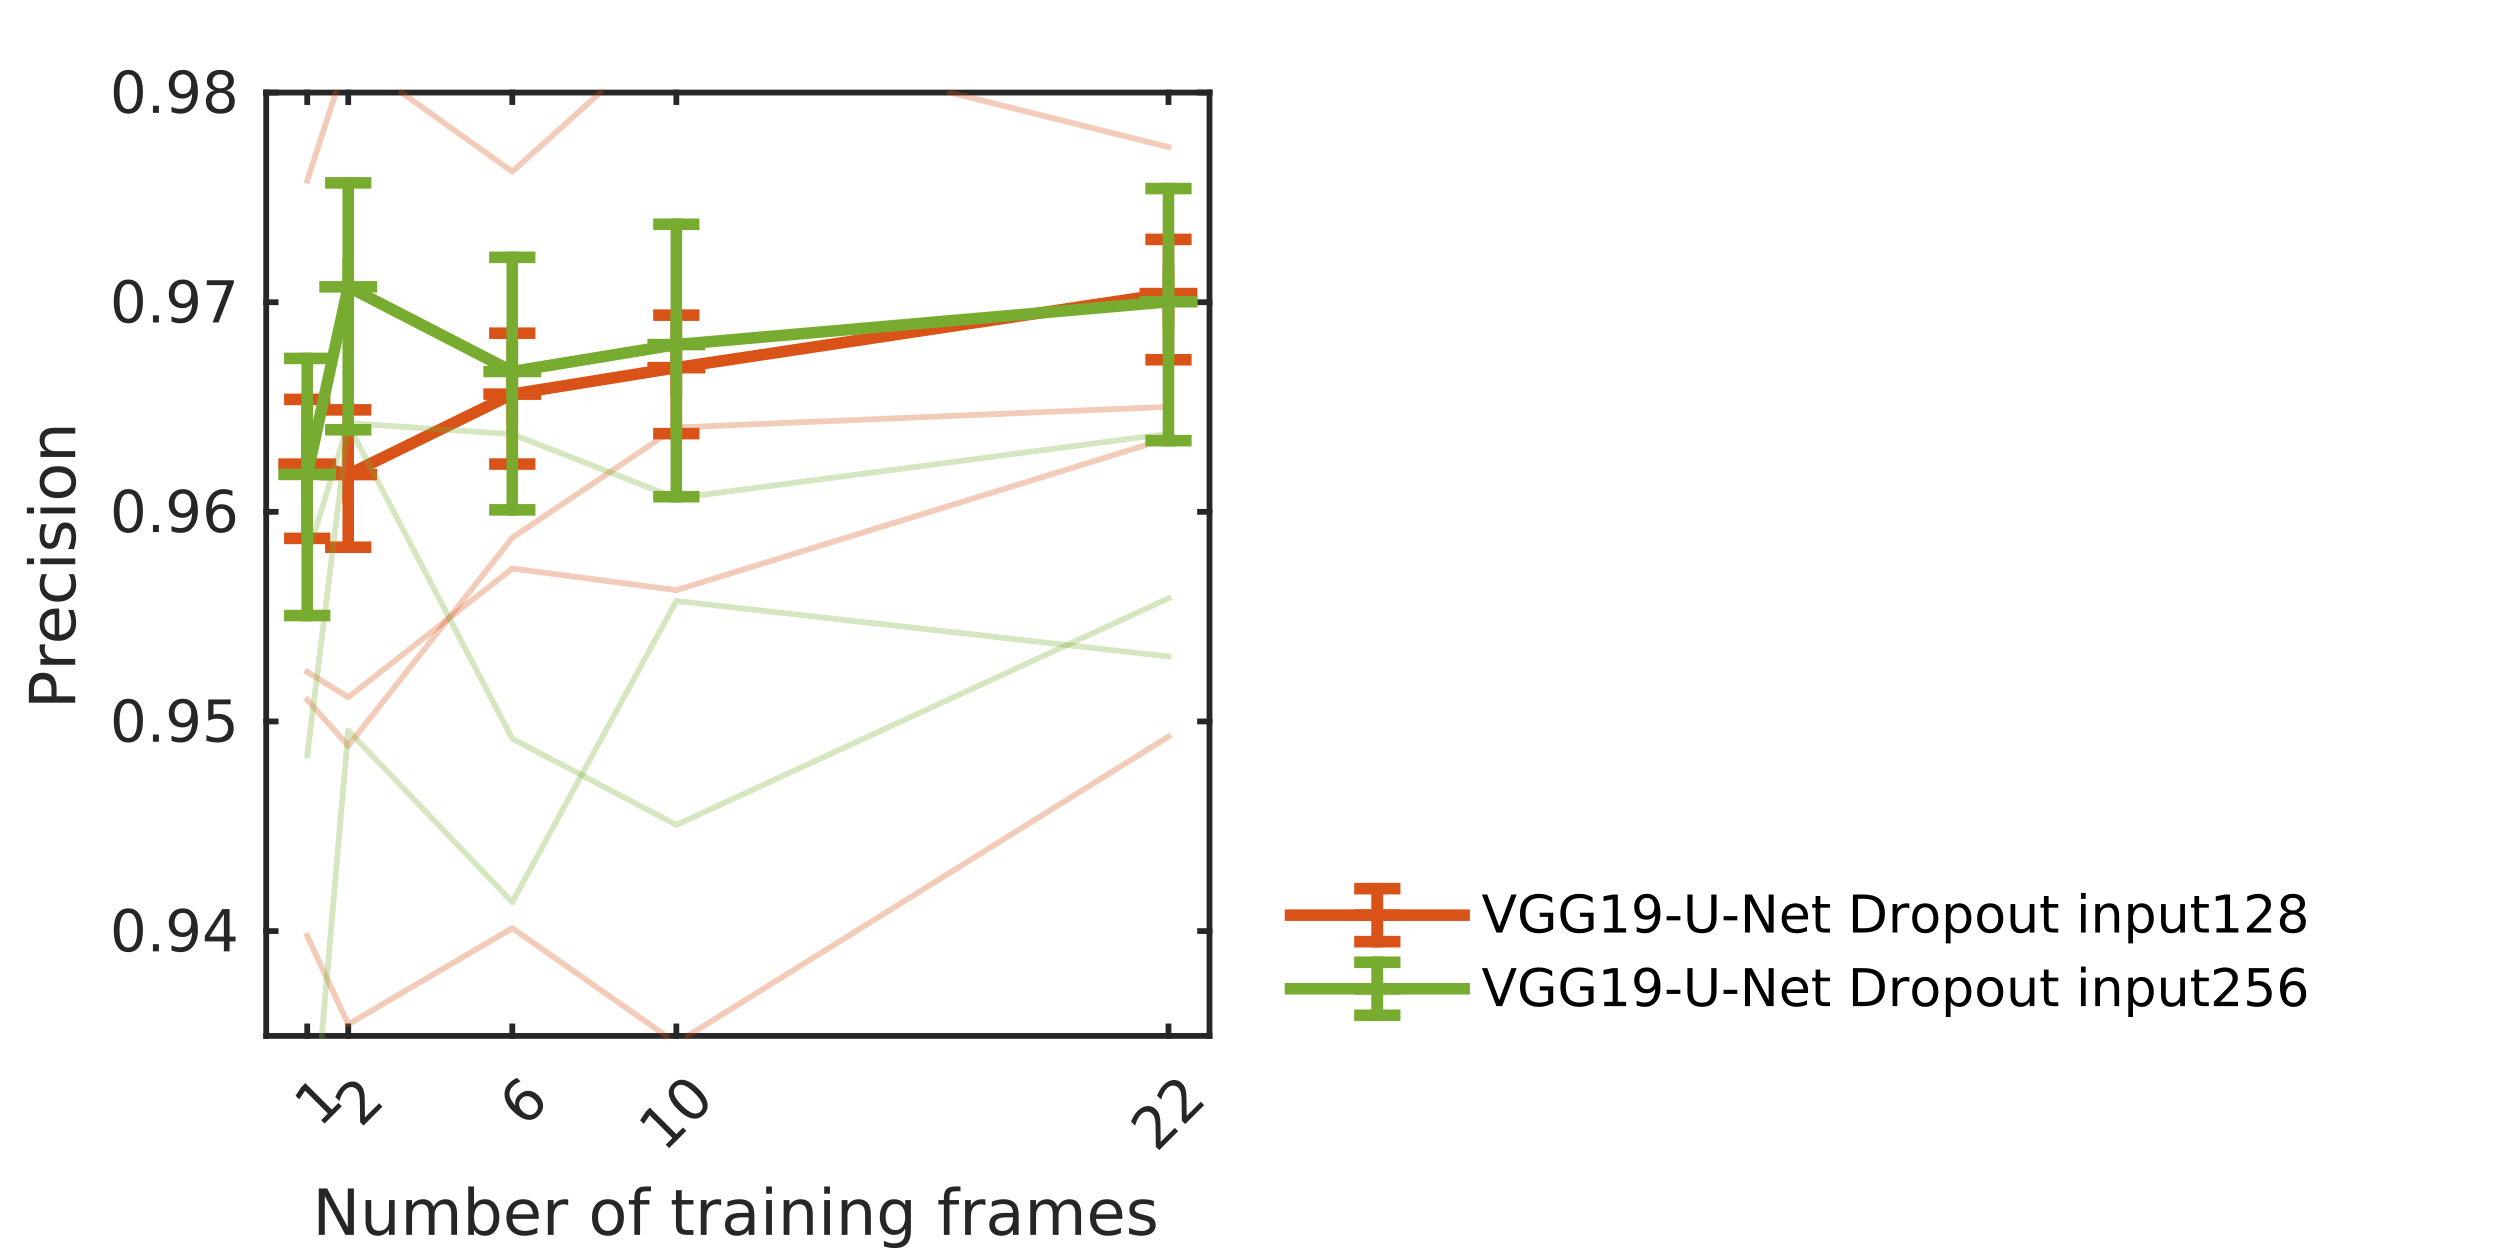 <?xml version="1.0"?>
<!DOCTYPE svg PUBLIC '-//W3C//DTD SVG 1.0//EN'
          'http://www.w3.org/TR/2001/REC-SVG-20010904/DTD/svg10.dtd'>
<svg xmlns:xlink="http://www.w3.org/1999/xlink" style="fill-opacity:1; color-rendering:auto; color-interpolation:auto; text-rendering:auto; stroke:black; stroke-linecap:square; stroke-miterlimit:10; shape-rendering:auto; stroke-opacity:1; fill:black; stroke-dasharray:none; font-weight:normal; stroke-width:1; font-family:'Dialog'; font-style:normal; stroke-linejoin:miter; font-size:12px; stroke-dashoffset:0; image-rendering:auto;" width="432" height="216" xmlns="http://www.w3.org/2000/svg"
><rect width="100%" height="100%" fill="#333333" stroke="none"/><!--Generated by the Batik Graphics2D SVG Generator--><defs id="genericDefs"
  /><g
  ><defs id="defs1"
    ><clipPath clipPathUnits="userSpaceOnUse" id="clipPath1"
      ><path d="M0 0 L432 0 L432 216 L0 216 L0 0 Z"
      /></clipPath
    ></defs
    ><g style="fill:white; stroke:white;"
    ><rect x="0" y="0" width="432" style="clip-path:url(#clipPath1); stroke:none;" height="216"
    /></g
    ><g style="fill:white; text-rendering:optimizeSpeed; color-rendering:optimizeSpeed; image-rendering:optimizeSpeed; shape-rendering:crispEdges; stroke:white; color-interpolation:sRGB;"
    ><rect x="0" width="432" height="216" y="0" style="stroke:none;"
      /><path style="stroke:none;" d="M46 179 L209 179 L209 16 L46 16 Z"
    /></g
    ><g style="fill:rgb(38,38,38); text-rendering:geometricPrecision; color-rendering:optimizeQuality; image-rendering:optimizeQuality; stroke-linejoin:round; stroke:rgb(38,38,38); color-interpolation:linearRGB;"
    ><line y2="179" style="fill:none;" x1="46" x2="209" y1="179"
      /><line y2="16" style="fill:none;" x1="46" x2="209" y1="16"
      /><line y2="177.37" style="fill:none;" x1="53.087" x2="53.087" y1="179"
      /><line y2="177.37" style="fill:none;" x1="60.174" x2="60.174" y1="179"
      /><line y2="177.37" style="fill:none;" x1="88.522" x2="88.522" y1="179"
      /><line y2="177.37" style="fill:none;" x1="116.87" x2="116.87" y1="179"
      /><line y2="177.37" style="fill:none;" x1="201.913" x2="201.913" y1="179"
      /><line y2="17.63" style="fill:none;" x1="53.087" x2="53.087" y1="16"
      /><line y2="17.63" style="fill:none;" x1="60.174" x2="60.174" y1="16"
      /><line y2="17.63" style="fill:none;" x1="88.522" x2="88.522" y1="16"
      /><line y2="17.63" style="fill:none;" x1="116.87" x2="116.87" y1="16"
      /><line y2="17.63" style="fill:none;" x1="201.913" x2="201.913" y1="16"
    /></g
    ><g transform="translate(53.087,183) rotate(-45)" style="font-size:10px; fill:rgb(38,38,38); text-rendering:geometricPrecision; color-rendering:optimizeQuality; image-rendering:optimizeQuality; stroke:rgb(38,38,38); color-interpolation:linearRGB;"
    ><path style="stroke:none;" d="M-5.766 9.172 L-4.141 9.172 L-4.141 3.609 L-5.906 3.953 L-5.906 3.062 L-4.156 2.703 L-3.172 2.703 L-3.172 9.172 L-1.562 9.172 L-1.562 10 L-5.766 10 L-5.766 9.172 Z"
    /></g
    ><g transform="translate(60.174,183) rotate(-45)" style="font-size:10px; fill:rgb(38,38,38); text-rendering:geometricPrecision; color-rendering:optimizeQuality; image-rendering:optimizeQuality; stroke:rgb(38,38,38); color-interpolation:linearRGB;"
    ><path style="stroke:none;" d="M-5.078 9.172 L-1.641 9.172 L-1.641 10 L-6.266 10 L-6.266 9.172 Q-5.703 8.594 -4.734 7.609 Q-3.766 6.625 -3.516 6.344 Q-3.047 5.812 -2.859 5.445 Q-2.672 5.078 -2.672 4.719 Q-2.672 4.141 -3.078 3.773 Q-3.484 3.406 -4.141 3.406 Q-4.609 3.406 -5.117 3.57 Q-5.625 3.734 -6.219 4.062 L-6.219 3.062 Q-5.625 2.828 -5.109 2.703 Q-4.594 2.578 -4.156 2.578 Q-3.031 2.578 -2.352 3.141 Q-1.672 3.703 -1.672 4.656 Q-1.672 5.109 -1.844 5.508 Q-2.016 5.906 -2.453 6.453 Q-2.578 6.594 -3.234 7.273 Q-3.891 7.953 -5.078 9.172 Z"
    /></g
    ><g transform="translate(88.522,183) rotate(-45)" style="font-size:10px; fill:rgb(38,38,38); text-rendering:geometricPrecision; color-rendering:optimizeQuality; image-rendering:optimizeQuality; stroke:rgb(38,38,38); color-interpolation:linearRGB;"
    ><path style="stroke:none;" d="M-3.703 5.969 Q-4.359 5.969 -4.75 6.422 Q-5.141 6.875 -5.141 7.656 Q-5.141 8.453 -4.75 8.906 Q-4.359 9.359 -3.703 9.359 Q-3.031 9.359 -2.648 8.906 Q-2.266 8.453 -2.266 7.656 Q-2.266 6.875 -2.648 6.422 Q-3.031 5.969 -3.703 5.969 ZM-1.734 2.875 L-1.734 3.766 Q-2.109 3.594 -2.492 3.5 Q-2.875 3.406 -3.234 3.406 Q-4.219 3.406 -4.734 4.062 Q-5.25 4.719 -5.312 6.062 Q-5.031 5.641 -4.594 5.414 Q-4.156 5.188 -3.641 5.188 Q-2.547 5.188 -1.906 5.852 Q-1.266 6.516 -1.266 7.656 Q-1.266 8.781 -1.93 9.461 Q-2.594 10.141 -3.703 10.141 Q-4.969 10.141 -5.633 9.172 Q-6.297 8.203 -6.297 6.359 Q-6.297 4.641 -5.477 3.609 Q-4.656 2.578 -3.281 2.578 Q-2.906 2.578 -2.531 2.648 Q-2.156 2.719 -1.734 2.875 Z"
    /></g
    ><g transform="translate(116.87,183) rotate(-45)" style="font-size:10px; fill:rgb(38,38,38); text-rendering:geometricPrecision; color-rendering:optimizeQuality; image-rendering:optimizeQuality; stroke:rgb(38,38,38); color-interpolation:linearRGB;"
    ><path style="stroke:none;" d="M-11.766 9.172 L-10.141 9.172 L-10.141 3.609 L-11.906 3.953 L-11.906 3.062 L-10.156 2.703 L-9.172 2.703 L-9.172 9.172 L-7.562 9.172 L-7.562 10 L-11.766 10 L-11.766 9.172 ZM-3.466 3.359 Q-4.216 3.359 -4.599 4.109 Q-4.981 4.859 -4.981 6.359 Q-4.981 7.859 -4.599 8.609 Q-4.216 9.359 -3.466 9.359 Q-2.685 9.359 -2.302 8.609 Q-1.919 7.859 -1.919 6.359 Q-1.919 4.859 -2.302 4.109 Q-2.685 3.359 -3.466 3.359 ZM-3.466 2.578 Q-2.231 2.578 -1.583 3.547 Q-0.935 4.516 -0.935 6.359 Q-0.935 8.203 -1.583 9.172 Q-2.231 10.141 -3.466 10.141 Q-4.685 10.141 -5.333 9.172 Q-5.981 8.203 -5.981 6.359 Q-5.981 4.516 -5.333 3.547 Q-4.685 2.578 -3.466 2.578 Z"
    /></g
    ><g transform="translate(201.913,183) rotate(-45)" style="font-size:10px; fill:rgb(38,38,38); text-rendering:geometricPrecision; color-rendering:optimizeQuality; image-rendering:optimizeQuality; stroke:rgb(38,38,38); color-interpolation:linearRGB;"
    ><path style="stroke:none;" d="M-11.078 9.172 L-7.641 9.172 L-7.641 10 L-12.266 10 L-12.266 9.172 Q-11.703 8.594 -10.734 7.609 Q-9.766 6.625 -9.516 6.344 Q-9.047 5.812 -8.859 5.445 Q-8.672 5.078 -8.672 4.719 Q-8.672 4.141 -9.078 3.773 Q-9.484 3.406 -10.141 3.406 Q-10.609 3.406 -11.117 3.57 Q-11.625 3.734 -12.219 4.062 L-12.219 3.062 Q-11.625 2.828 -11.109 2.703 Q-10.594 2.578 -10.156 2.578 Q-9.031 2.578 -8.352 3.141 Q-7.672 3.703 -7.672 4.656 Q-7.672 5.109 -7.844 5.508 Q-8.016 5.906 -8.453 6.453 Q-8.578 6.594 -9.234 7.273 Q-9.891 7.953 -11.078 9.172 ZM-4.716 9.172 L-1.278 9.172 L-1.278 10 L-5.903 10 L-5.903 9.172 Q-5.341 8.594 -4.372 7.609 Q-3.403 6.625 -3.153 6.344 Q-2.685 5.812 -2.497 5.445 Q-2.31 5.078 -2.31 4.719 Q-2.31 4.141 -2.716 3.773 Q-3.122 3.406 -3.778 3.406 Q-4.247 3.406 -4.755 3.57 Q-5.263 3.734 -5.856 4.062 L-5.856 3.062 Q-5.263 2.828 -4.747 2.703 Q-4.231 2.578 -3.794 2.578 Q-2.669 2.578 -1.989 3.141 Q-1.31 3.703 -1.31 4.656 Q-1.31 5.109 -1.481 5.508 Q-1.653 5.906 -2.091 6.453 Q-2.216 6.594 -2.872 7.273 Q-3.528 7.953 -4.716 9.172 Z"
    /></g
    ><g transform="translate(127.5,202.385)" style="font-size:11px; fill:rgb(38,38,38); text-rendering:geometricPrecision; color-rendering:optimizeQuality; image-rendering:optimizeQuality; stroke:rgb(38,38,38); color-interpolation:linearRGB;"
    ><path style="stroke:none;" d="M-72.422 2.984 L-70.953 2.984 L-67.406 9.688 L-67.406 2.984 L-66.344 2.984 L-66.344 11 L-67.812 11 L-71.375 4.297 L-71.375 11 L-72.422 11 L-72.422 2.984 ZM-64.334 8.625 L-64.334 4.984 L-63.35 4.984 L-63.35 8.594 Q-63.35 9.438 -63.014 9.867 Q-62.678 10.297 -62.022 10.297 Q-61.209 10.297 -60.748 9.789 Q-60.287 9.281 -60.287 8.391 L-60.287 4.984 L-59.303 4.984 L-59.303 11 L-60.287 11 L-60.287 10.078 Q-60.647 10.625 -61.123 10.891 Q-61.6 11.156 -62.225 11.156 Q-63.256 11.156 -63.795 10.508 Q-64.334 9.859 -64.334 8.625 ZM-52.581 6.141 Q-52.206 5.469 -51.69 5.156 Q-51.175 4.844 -50.472 4.844 Q-49.534 4.844 -49.026 5.5 Q-48.519 6.156 -48.519 7.375 L-48.519 11 L-49.519 11 L-49.519 7.406 Q-49.519 6.531 -49.823 6.117 Q-50.128 5.703 -50.753 5.703 Q-51.519 5.703 -51.964 6.211 Q-52.409 6.719 -52.409 7.594 L-52.409 11 L-53.409 11 L-53.409 7.406 Q-53.409 6.531 -53.714 6.117 Q-54.019 5.703 -54.659 5.703 Q-55.409 5.703 -55.855 6.211 Q-56.3 6.719 -56.3 7.594 L-56.3 11 L-57.3 11 L-57.3 4.984 L-56.3 4.984 L-56.3 5.922 Q-55.972 5.359 -55.495 5.102 Q-55.019 4.844 -54.378 4.844 Q-53.722 4.844 -53.261 5.172 Q-52.8 5.5 -52.581 6.141 ZM-42.225 8 Q-42.225 6.906 -42.678 6.289 Q-43.131 5.672 -43.913 5.672 Q-44.694 5.672 -45.139 6.289 Q-45.584 6.906 -45.584 8 Q-45.584 9.094 -45.139 9.711 Q-44.694 10.328 -43.913 10.328 Q-43.131 10.328 -42.678 9.711 Q-42.225 9.094 -42.225 8 ZM-45.584 5.891 Q-45.288 5.359 -44.811 5.102 Q-44.334 4.844 -43.663 4.844 Q-42.569 4.844 -41.889 5.711 Q-41.209 6.578 -41.209 8 Q-41.209 9.422 -41.889 10.289 Q-42.569 11.156 -43.663 11.156 Q-44.334 11.156 -44.811 10.898 Q-45.288 10.641 -45.584 10.094 L-45.584 11 L-46.584 11 L-46.584 2.641 L-45.584 2.641 L-45.584 5.891 ZM-34.415 7.75 L-34.415 8.234 L-38.961 8.234 Q-38.899 9.25 -38.352 9.781 Q-37.805 10.312 -36.821 10.312 Q-36.243 10.312 -35.711 10.172 Q-35.18 10.031 -34.649 9.766 L-34.649 10.688 Q-35.18 10.922 -35.743 11.039 Q-36.305 11.156 -36.868 11.156 Q-38.321 11.156 -39.157 10.32 Q-39.993 9.484 -39.993 8.047 Q-39.993 6.578 -39.196 5.711 Q-38.399 4.844 -37.04 4.844 Q-35.836 4.844 -35.126 5.625 Q-34.415 6.406 -34.415 7.75 ZM-35.415 7.453 Q-35.415 6.641 -35.86 6.156 Q-36.305 5.672 -37.04 5.672 Q-37.868 5.672 -38.36 6.141 Q-38.852 6.609 -38.93 7.453 L-35.415 7.453 ZM-29.319 5.906 Q-29.475 5.812 -29.67 5.766 Q-29.866 5.719 -30.1 5.719 Q-30.944 5.719 -31.389 6.266 Q-31.834 6.812 -31.834 7.828 L-31.834 11 L-32.834 11 L-32.834 4.984 L-31.834 4.984 L-31.834 5.922 Q-31.538 5.375 -31.038 5.109 Q-30.538 4.844 -29.819 4.844 Q-29.709 4.844 -29.592 4.852 Q-29.475 4.859 -29.319 4.891 L-29.319 5.906 ZM-22.44 5.672 Q-23.237 5.672 -23.698 6.297 Q-24.159 6.922 -24.159 8 Q-24.159 9.078 -23.706 9.695 Q-23.253 10.312 -22.44 10.312 Q-21.659 10.312 -21.198 9.695 Q-20.737 9.078 -20.737 8 Q-20.737 6.922 -21.198 6.297 Q-21.659 5.672 -22.44 5.672 ZM-22.44 4.844 Q-21.159 4.844 -20.425 5.68 Q-19.69 6.516 -19.69 8 Q-19.69 9.469 -20.425 10.312 Q-21.159 11.156 -22.44 11.156 Q-23.737 11.156 -24.472 10.312 Q-25.206 9.469 -25.206 8 Q-25.206 6.516 -24.472 5.68 Q-23.737 4.844 -22.44 4.844 ZM-15.007 2.641 L-15.007 3.469 L-15.945 3.469 Q-16.476 3.469 -16.687 3.68 Q-16.898 3.891 -16.898 4.453 L-16.898 4.984 L-15.273 4.984 L-15.273 5.75 L-16.898 5.75 L-16.898 11 L-17.882 11 L-17.882 5.75 L-18.835 5.75 L-18.835 4.984 L-17.882 4.984 L-17.882 4.562 Q-17.882 3.562 -17.421 3.102 Q-16.96 2.641 -15.945 2.641 L-15.007 2.641 ZM-9.701 3.281 L-9.701 4.984 L-7.669 4.984 L-7.669 5.75 L-9.701 5.75 L-9.701 9.016 Q-9.701 9.75 -9.498 9.961 Q-9.294 10.172 -8.685 10.172 L-7.669 10.172 L-7.669 11 L-8.685 11 Q-9.826 11 -10.263 10.57 Q-10.701 10.141 -10.701 9.016 L-10.701 5.75 L-11.419 5.75 L-11.419 4.984 L-10.701 4.984 L-10.701 3.281 L-9.701 3.281 ZM-2.888 5.906 Q-3.044 5.812 -3.239 5.766 Q-3.435 5.719 -3.669 5.719 Q-4.513 5.719 -4.958 6.266 Q-5.403 6.812 -5.403 7.828 L-5.403 11 L-6.403 11 L-6.403 4.984 L-5.403 4.984 L-5.403 5.922 Q-5.106 5.375 -4.606 5.109 Q-4.106 4.844 -3.388 4.844 Q-3.278 4.844 -3.161 4.852 Q-3.044 4.859 -2.888 4.891 L-2.888 5.906 ZM0.885 7.969 Q-0.303 7.969 -0.764 8.25 Q-1.225 8.531 -1.225 9.188 Q-1.225 9.703 -0.881 10.016 Q-0.537 10.328 0.057 10.328 Q0.885 10.328 1.377 9.742 Q1.869 9.156 1.869 8.203 L1.869 7.969 L0.885 7.969 ZM2.853 7.562 L2.853 11 L1.869 11 L1.869 10.094 Q1.541 10.641 1.033 10.898 Q0.525 11.156 -0.209 11.156 Q-1.131 11.156 -1.678 10.641 Q-2.225 10.125 -2.225 9.25 Q-2.225 8.234 -1.545 7.719 Q-0.865 7.203 0.494 7.203 L1.869 7.203 L1.869 7.109 Q1.869 6.422 1.424 6.047 Q0.979 5.672 0.166 5.672 Q-0.35 5.672 -0.842 5.797 Q-1.334 5.922 -1.787 6.172 L-1.787 5.266 Q-1.24 5.047 -0.725 4.945 Q-0.209 4.844 0.26 4.844 Q1.572 4.844 2.213 5.516 Q2.853 6.188 2.853 7.562 ZM4.891 4.984 L5.891 4.984 L5.891 11 L4.891 11 L4.891 4.984 ZM4.891 2.641 L5.891 2.641 L5.891 3.891 L4.891 3.891 L4.891 2.641 ZM12.947 7.375 L12.947 11 L11.963 11 L11.963 7.406 Q11.963 6.547 11.635 6.125 Q11.307 5.703 10.635 5.703 Q9.838 5.703 9.377 6.211 Q8.916 6.719 8.916 7.594 L8.916 11 L7.916 11 L7.916 4.984 L8.916 4.984 L8.916 5.922 Q9.26 5.375 9.744 5.109 Q10.229 4.844 10.854 4.844 Q11.885 4.844 12.416 5.484 Q12.947 6.125 12.947 7.375 ZM14.919 4.984 L15.919 4.984 L15.919 11 L14.919 11 L14.919 4.984 ZM14.919 2.641 L15.919 2.641 L15.919 3.891 L14.919 3.891 L14.919 2.641 ZM22.975 7.375 L22.975 11 L21.991 11 L21.991 7.406 Q21.991 6.547 21.663 6.125 Q21.334 5.703 20.663 5.703 Q19.866 5.703 19.405 6.211 Q18.944 6.719 18.944 7.594 L18.944 11 L17.944 11 L17.944 4.984 L18.944 4.984 L18.944 5.922 Q19.288 5.375 19.772 5.109 Q20.256 4.844 20.881 4.844 Q21.913 4.844 22.444 5.484 Q22.975 6.125 22.975 7.375 ZM28.916 7.922 Q28.916 6.844 28.47 6.258 Q28.025 5.672 27.228 5.672 Q26.431 5.672 25.986 6.258 Q25.541 6.844 25.541 7.922 Q25.541 8.984 25.986 9.578 Q26.431 10.172 27.228 10.172 Q28.025 10.172 28.47 9.578 Q28.916 8.984 28.916 7.922 ZM29.9 10.25 Q29.9 11.797 29.22 12.539 Q28.541 13.281 27.134 13.281 Q26.603 13.281 26.142 13.203 Q25.681 13.125 25.244 12.969 L25.244 12.016 Q25.681 12.25 26.103 12.359 Q26.525 12.469 26.978 12.469 Q27.947 12.469 28.431 11.961 Q28.916 11.453 28.916 10.438 L28.916 9.938 Q28.603 10.469 28.127 10.734 Q27.65 11 26.978 11 Q25.869 11 25.197 10.156 Q24.525 9.312 24.525 7.922 Q24.525 6.531 25.197 5.688 Q25.869 4.844 26.978 4.844 Q27.65 4.844 28.127 5.102 Q28.603 5.359 28.916 5.891 L28.916 4.984 L29.9 4.984 L29.9 10.25 ZM38.473 2.641 L38.473 3.469 L37.535 3.469 Q37.004 3.469 36.793 3.68 Q36.582 3.891 36.582 4.453 L36.582 4.984 L38.207 4.984 L38.207 5.75 L36.582 5.75 L36.582 11 L35.598 11 L35.598 5.75 L34.645 5.75 L34.645 4.984 L35.598 4.984 L35.598 4.562 Q35.598 3.562 36.059 3.102 Q36.52 2.641 37.535 2.641 L38.473 2.641 ZM42.783 5.906 Q42.627 5.812 42.431 5.766 Q42.236 5.719 42.002 5.719 Q41.158 5.719 40.712 6.266 Q40.267 6.812 40.267 7.828 L40.267 11 L39.267 11 L39.267 4.984 L40.267 4.984 L40.267 5.922 Q40.564 5.375 41.064 5.109 Q41.564 4.844 42.283 4.844 Q42.392 4.844 42.509 4.852 Q42.627 4.859 42.783 4.891 L42.783 5.906 ZM46.555 7.969 Q45.368 7.969 44.907 8.25 Q44.446 8.531 44.446 9.188 Q44.446 9.703 44.79 10.016 Q45.133 10.328 45.727 10.328 Q46.555 10.328 47.047 9.742 Q47.54 9.156 47.54 8.203 L47.54 7.969 L46.555 7.969 ZM48.524 7.562 L48.524 11 L47.54 11 L47.54 10.094 Q47.211 10.641 46.704 10.898 Q46.196 11.156 45.461 11.156 Q44.54 11.156 43.993 10.641 Q43.446 10.125 43.446 9.25 Q43.446 8.234 44.126 7.719 Q44.805 7.203 46.165 7.203 L47.54 7.203 L47.54 7.109 Q47.54 6.422 47.094 6.047 Q46.649 5.672 45.836 5.672 Q45.321 5.672 44.829 5.797 Q44.336 5.922 43.883 6.172 L43.883 5.266 Q44.43 5.047 44.946 4.945 Q45.461 4.844 45.93 4.844 Q47.243 4.844 47.883 5.516 Q48.524 6.188 48.524 7.562 ZM55.249 6.141 Q55.624 5.469 56.14 5.156 Q56.655 4.844 57.358 4.844 Q58.296 4.844 58.804 5.5 Q59.312 6.156 59.312 7.375 L59.312 11 L58.312 11 L58.312 7.406 Q58.312 6.531 58.007 6.117 Q57.702 5.703 57.077 5.703 Q56.312 5.703 55.866 6.211 Q55.421 6.719 55.421 7.594 L55.421 11 L54.421 11 L54.421 7.406 Q54.421 6.531 54.116 6.117 Q53.812 5.703 53.171 5.703 Q52.421 5.703 51.976 6.211 Q51.53 6.719 51.53 7.594 L51.53 11 L50.53 11 L50.53 4.984 L51.53 4.984 L51.53 5.922 Q51.858 5.359 52.335 5.102 Q52.812 4.844 53.452 4.844 Q54.108 4.844 54.569 5.172 Q55.03 5.5 55.249 6.141 ZM66.433 7.75 L66.433 8.234 L61.886 8.234 Q61.949 9.25 62.496 9.781 Q63.042 10.312 64.027 10.312 Q64.605 10.312 65.136 10.172 Q65.668 10.031 66.199 9.766 L66.199 10.688 Q65.668 10.922 65.105 11.039 Q64.543 11.156 63.98 11.156 Q62.527 11.156 61.691 10.32 Q60.855 9.484 60.855 8.047 Q60.855 6.578 61.652 5.711 Q62.449 4.844 63.808 4.844 Q65.011 4.844 65.722 5.625 Q66.433 6.406 66.433 7.75 ZM65.433 7.453 Q65.433 6.641 64.988 6.156 Q64.543 5.672 63.808 5.672 Q62.98 5.672 62.488 6.141 Q61.996 6.609 61.917 7.453 L65.433 7.453 ZM71.888 5.156 L71.888 6.094 Q71.466 5.875 71.013 5.773 Q70.56 5.672 70.076 5.672 Q69.341 5.672 68.974 5.898 Q68.607 6.125 68.607 6.562 Q68.607 6.906 68.873 7.102 Q69.138 7.297 69.935 7.484 L70.263 7.562 Q71.326 7.781 71.763 8.195 Q72.201 8.609 72.201 9.344 Q72.201 10.172 71.544 10.664 Q70.888 11.156 69.716 11.156 Q69.232 11.156 68.709 11.062 Q68.185 10.969 67.607 10.781 L67.607 9.766 Q68.154 10.047 68.685 10.188 Q69.216 10.328 69.748 10.328 Q70.435 10.328 70.81 10.086 Q71.185 9.844 71.185 9.422 Q71.185 9.016 70.919 8.797 Q70.654 8.578 69.732 8.391 L69.388 8.297 Q68.466 8.109 68.06 7.711 Q67.654 7.312 67.654 6.609 Q67.654 5.766 68.255 5.305 Q68.857 4.844 69.966 4.844 Q70.513 4.844 70.998 4.922 Q71.482 5 71.888 5.156 Z"
    /></g
    ><g style="fill:rgb(38,38,38); text-rendering:geometricPrecision; color-rendering:optimizeQuality; image-rendering:optimizeQuality; stroke-linejoin:round; stroke:rgb(38,38,38); color-interpolation:linearRGB;"
    ><line y2="16" style="fill:none;" x1="46" x2="46" y1="179"
      /><line y2="16" style="fill:none;" x1="209" x2="209" y1="179"
      /><line y2="160.889" style="fill:none;" x1="46" x2="47.63" y1="160.889"
      /><line y2="124.667" style="fill:none;" x1="46" x2="47.63" y1="124.667"
      /><line y2="88.445" style="fill:none;" x1="46" x2="47.63" y1="88.445"
      /><line y2="52.222" style="fill:none;" x1="46" x2="47.63" y1="52.222"
      /><line y2="16" style="fill:none;" x1="46" x2="47.63" y1="16"
      /><line y2="160.889" style="fill:none;" x1="209" x2="207.37" y1="160.889"
      /><line y2="124.667" style="fill:none;" x1="209" x2="207.37" y1="124.667"
      /><line y2="88.445" style="fill:none;" x1="209" x2="207.37" y1="88.445"
      /><line y2="52.222" style="fill:none;" x1="209" x2="207.37" y1="52.222"
      /><line y2="16" style="fill:none;" x1="209" x2="207.37" y1="16"
    /></g
    ><g transform="translate(42,160.889)" style="font-size:10px; fill:rgb(38,38,38); text-rendering:geometricPrecision; color-rendering:optimizeQuality; image-rendering:optimizeQuality; stroke:rgb(38,38,38); color-interpolation:linearRGB;"
    ><path style="stroke:none;" d="M-19.828 -3.141 Q-20.578 -3.141 -20.961 -2.391 Q-21.344 -1.641 -21.344 -0.141 Q-21.344 1.359 -20.961 2.109 Q-20.578 2.859 -19.828 2.859 Q-19.047 2.859 -18.664 2.109 Q-18.281 1.359 -18.281 -0.141 Q-18.281 -1.641 -18.664 -2.391 Q-19.047 -3.141 -19.828 -3.141 ZM-19.828 -3.922 Q-18.594 -3.922 -17.945 -2.953 Q-17.297 -1.984 -17.297 -0.141 Q-17.297 1.703 -17.945 2.672 Q-18.594 3.641 -19.828 3.641 Q-21.047 3.641 -21.695 2.672 Q-22.344 1.703 -22.344 -0.141 Q-22.344 -1.984 -21.695 -2.953 Q-21.047 -3.922 -19.828 -3.922 ZM-15.575 2.266 L-14.544 2.266 L-14.544 3.5 L-15.575 3.5 L-15.575 2.266 ZM-12.365 3.344 L-12.365 2.453 Q-11.99 2.625 -11.607 2.719 Q-11.225 2.812 -10.865 2.812 Q-9.881 2.812 -9.365 2.156 Q-8.85 1.5 -8.787 0.156 Q-9.068 0.578 -9.498 0.805 Q-9.928 1.031 -10.459 1.031 Q-11.553 1.031 -12.193 0.367 Q-12.834 -0.297 -12.834 -1.438 Q-12.834 -2.562 -12.17 -3.242 Q-11.506 -3.922 -10.396 -3.922 Q-9.131 -3.922 -8.467 -2.953 Q-7.803 -1.984 -7.803 -0.141 Q-7.803 1.578 -8.615 2.609 Q-9.428 3.641 -10.818 3.641 Q-11.193 3.641 -11.568 3.57 Q-11.943 3.5 -12.365 3.344 ZM-10.396 0.25 Q-9.74 0.25 -9.35 -0.203 Q-8.959 -0.656 -8.959 -1.438 Q-8.959 -2.234 -9.35 -2.688 Q-9.74 -3.141 -10.396 -3.141 Q-11.068 -3.141 -11.451 -2.688 Q-11.834 -2.234 -11.834 -1.438 Q-11.834 -0.656 -11.451 -0.203 Q-11.068 0.25 -10.396 0.25 ZM-3.315 -2.938 L-5.8 0.953 L-3.315 0.953 L-3.315 -2.938 ZM-3.581 -3.797 L-2.331 -3.797 L-2.331 0.953 L-1.3 0.953 L-1.3 1.781 L-2.331 1.781 L-2.331 3.5 L-3.315 3.5 L-3.315 1.781 L-6.612 1.781 L-6.612 0.828 L-3.581 -3.797 Z"
    /></g
    ><g transform="translate(42,124.667)" style="font-size:10px; fill:rgb(38,38,38); text-rendering:geometricPrecision; color-rendering:optimizeQuality; image-rendering:optimizeQuality; stroke:rgb(38,38,38); color-interpolation:linearRGB;"
    ><path style="stroke:none;" d="M-19.828 -3.141 Q-20.578 -3.141 -20.961 -2.391 Q-21.344 -1.641 -21.344 -0.141 Q-21.344 1.359 -20.961 2.109 Q-20.578 2.859 -19.828 2.859 Q-19.047 2.859 -18.664 2.109 Q-18.281 1.359 -18.281 -0.141 Q-18.281 -1.641 -18.664 -2.391 Q-19.047 -3.141 -19.828 -3.141 ZM-19.828 -3.922 Q-18.594 -3.922 -17.945 -2.953 Q-17.297 -1.984 -17.297 -0.141 Q-17.297 1.703 -17.945 2.672 Q-18.594 3.641 -19.828 3.641 Q-21.047 3.641 -21.695 2.672 Q-22.344 1.703 -22.344 -0.141 Q-22.344 -1.984 -21.695 -2.953 Q-21.047 -3.922 -19.828 -3.922 ZM-15.575 2.266 L-14.544 2.266 L-14.544 3.5 L-15.575 3.5 L-15.575 2.266 ZM-12.365 3.344 L-12.365 2.453 Q-11.99 2.625 -11.607 2.719 Q-11.225 2.812 -10.865 2.812 Q-9.881 2.812 -9.365 2.156 Q-8.85 1.5 -8.787 0.156 Q-9.068 0.578 -9.498 0.805 Q-9.928 1.031 -10.459 1.031 Q-11.553 1.031 -12.193 0.367 Q-12.834 -0.297 -12.834 -1.438 Q-12.834 -2.562 -12.17 -3.242 Q-11.506 -3.922 -10.396 -3.922 Q-9.131 -3.922 -8.467 -2.953 Q-7.803 -1.984 -7.803 -0.141 Q-7.803 1.578 -8.615 2.609 Q-9.428 3.641 -10.818 3.641 Q-11.193 3.641 -11.568 3.57 Q-11.943 3.5 -12.365 3.344 ZM-10.396 0.25 Q-9.74 0.25 -9.35 -0.203 Q-8.959 -0.656 -8.959 -1.438 Q-8.959 -2.234 -9.35 -2.688 Q-9.74 -3.141 -10.396 -3.141 Q-11.068 -3.141 -11.451 -2.688 Q-11.834 -2.234 -11.834 -1.438 Q-11.834 -0.656 -11.451 -0.203 Q-11.068 0.25 -10.396 0.25 ZM-6.019 -3.797 L-2.144 -3.797 L-2.144 -2.953 L-5.112 -2.953 L-5.112 -1.172 Q-4.894 -1.25 -4.683 -1.281 Q-4.472 -1.312 -4.253 -1.312 Q-3.034 -1.312 -2.323 -0.648 Q-1.612 0.016 -1.612 1.156 Q-1.612 2.344 -2.339 2.992 Q-3.065 3.641 -4.409 3.641 Q-4.862 3.641 -5.339 3.562 Q-5.815 3.484 -6.331 3.328 L-6.331 2.344 Q-5.878 2.578 -5.409 2.695 Q-4.94 2.812 -4.425 2.812 Q-3.581 2.812 -3.089 2.367 Q-2.597 1.922 -2.597 1.156 Q-2.597 0.406 -3.089 -0.039 Q-3.581 -0.484 -4.425 -0.484 Q-4.815 -0.484 -5.214 -0.398 Q-5.612 -0.312 -6.019 -0.125 L-6.019 -3.797 Z"
    /></g
    ><g transform="translate(42,88.445)" style="font-size:10px; fill:rgb(38,38,38); text-rendering:geometricPrecision; color-rendering:optimizeQuality; image-rendering:optimizeQuality; stroke:rgb(38,38,38); color-interpolation:linearRGB;"
    ><path style="stroke:none;" d="M-19.828 -3.141 Q-20.578 -3.141 -20.961 -2.391 Q-21.344 -1.641 -21.344 -0.141 Q-21.344 1.359 -20.961 2.109 Q-20.578 2.859 -19.828 2.859 Q-19.047 2.859 -18.664 2.109 Q-18.281 1.359 -18.281 -0.141 Q-18.281 -1.641 -18.664 -2.391 Q-19.047 -3.141 -19.828 -3.141 ZM-19.828 -3.922 Q-18.594 -3.922 -17.945 -2.953 Q-17.297 -1.984 -17.297 -0.141 Q-17.297 1.703 -17.945 2.672 Q-18.594 3.641 -19.828 3.641 Q-21.047 3.641 -21.695 2.672 Q-22.344 1.703 -22.344 -0.141 Q-22.344 -1.984 -21.695 -2.953 Q-21.047 -3.922 -19.828 -3.922 ZM-15.575 2.266 L-14.544 2.266 L-14.544 3.5 L-15.575 3.5 L-15.575 2.266 ZM-12.365 3.344 L-12.365 2.453 Q-11.99 2.625 -11.607 2.719 Q-11.225 2.812 -10.865 2.812 Q-9.881 2.812 -9.365 2.156 Q-8.85 1.5 -8.787 0.156 Q-9.068 0.578 -9.498 0.805 Q-9.928 1.031 -10.459 1.031 Q-11.553 1.031 -12.193 0.367 Q-12.834 -0.297 -12.834 -1.438 Q-12.834 -2.562 -12.17 -3.242 Q-11.506 -3.922 -10.396 -3.922 Q-9.131 -3.922 -8.467 -2.953 Q-7.803 -1.984 -7.803 -0.141 Q-7.803 1.578 -8.615 2.609 Q-9.428 3.641 -10.818 3.641 Q-11.193 3.641 -11.568 3.57 Q-11.943 3.5 -12.365 3.344 ZM-10.396 0.25 Q-9.74 0.25 -9.35 -0.203 Q-8.959 -0.656 -8.959 -1.438 Q-8.959 -2.234 -9.35 -2.688 Q-9.74 -3.141 -10.396 -3.141 Q-11.068 -3.141 -11.451 -2.688 Q-11.834 -2.234 -11.834 -1.438 Q-11.834 -0.656 -11.451 -0.203 Q-11.068 0.25 -10.396 0.25 ZM-3.8 -0.531 Q-4.456 -0.531 -4.847 -0.078 Q-5.237 0.375 -5.237 1.156 Q-5.237 1.953 -4.847 2.406 Q-4.456 2.859 -3.8 2.859 Q-3.128 2.859 -2.745 2.406 Q-2.362 1.953 -2.362 1.156 Q-2.362 0.375 -2.745 -0.078 Q-3.128 -0.531 -3.8 -0.531 ZM-1.831 -3.625 L-1.831 -2.734 Q-2.206 -2.906 -2.589 -3 Q-2.972 -3.094 -3.331 -3.094 Q-4.315 -3.094 -4.831 -2.438 Q-5.347 -1.781 -5.409 -0.438 Q-5.128 -0.859 -4.69 -1.086 Q-4.253 -1.312 -3.737 -1.312 Q-2.644 -1.312 -2.003 -0.648 Q-1.362 0.016 -1.362 1.156 Q-1.362 2.281 -2.026 2.961 Q-2.69 3.641 -3.8 3.641 Q-5.065 3.641 -5.729 2.672 Q-6.394 1.703 -6.394 -0.141 Q-6.394 -1.859 -5.573 -2.891 Q-4.753 -3.922 -3.378 -3.922 Q-3.003 -3.922 -2.628 -3.852 Q-2.253 -3.781 -1.831 -3.625 Z"
    /></g
    ><g transform="translate(42,52.222)" style="font-size:10px; fill:rgb(38,38,38); text-rendering:geometricPrecision; color-rendering:optimizeQuality; image-rendering:optimizeQuality; stroke:rgb(38,38,38); color-interpolation:linearRGB;"
    ><path style="stroke:none;" d="M-19.828 -3.141 Q-20.578 -3.141 -20.961 -2.391 Q-21.344 -1.641 -21.344 -0.141 Q-21.344 1.359 -20.961 2.109 Q-20.578 2.859 -19.828 2.859 Q-19.047 2.859 -18.664 2.109 Q-18.281 1.359 -18.281 -0.141 Q-18.281 -1.641 -18.664 -2.391 Q-19.047 -3.141 -19.828 -3.141 ZM-19.828 -3.922 Q-18.594 -3.922 -17.945 -2.953 Q-17.297 -1.984 -17.297 -0.141 Q-17.297 1.703 -17.945 2.672 Q-18.594 3.641 -19.828 3.641 Q-21.047 3.641 -21.695 2.672 Q-22.344 1.703 -22.344 -0.141 Q-22.344 -1.984 -21.695 -2.953 Q-21.047 -3.922 -19.828 -3.922 ZM-15.575 2.266 L-14.544 2.266 L-14.544 3.5 L-15.575 3.5 L-15.575 2.266 ZM-12.365 3.344 L-12.365 2.453 Q-11.99 2.625 -11.607 2.719 Q-11.225 2.812 -10.865 2.812 Q-9.881 2.812 -9.365 2.156 Q-8.85 1.5 -8.787 0.156 Q-9.068 0.578 -9.498 0.805 Q-9.928 1.031 -10.459 1.031 Q-11.553 1.031 -12.193 0.367 Q-12.834 -0.297 -12.834 -1.438 Q-12.834 -2.562 -12.17 -3.242 Q-11.506 -3.922 -10.396 -3.922 Q-9.131 -3.922 -8.467 -2.953 Q-7.803 -1.984 -7.803 -0.141 Q-7.803 1.578 -8.615 2.609 Q-9.428 3.641 -10.818 3.641 Q-11.193 3.641 -11.568 3.57 Q-11.943 3.5 -12.365 3.344 ZM-10.396 0.25 Q-9.74 0.25 -9.35 -0.203 Q-8.959 -0.656 -8.959 -1.438 Q-8.959 -2.234 -9.35 -2.688 Q-9.74 -3.141 -10.396 -3.141 Q-11.068 -3.141 -11.451 -2.688 Q-11.834 -2.234 -11.834 -1.438 Q-11.834 -0.656 -11.451 -0.203 Q-11.068 0.25 -10.396 0.25 ZM-6.269 -3.797 L-1.581 -3.797 L-1.581 -3.375 L-4.237 3.5 L-5.269 3.5 L-2.769 -2.953 L-6.269 -2.953 L-6.269 -3.797 Z"
    /></g
    ><g transform="translate(42,16)" style="font-size:10px; fill:rgb(38,38,38); text-rendering:geometricPrecision; color-rendering:optimizeQuality; image-rendering:optimizeQuality; stroke:rgb(38,38,38); color-interpolation:linearRGB;"
    ><path style="stroke:none;" d="M-19.828 -3.141 Q-20.578 -3.141 -20.961 -2.391 Q-21.344 -1.641 -21.344 -0.141 Q-21.344 1.359 -20.961 2.109 Q-20.578 2.859 -19.828 2.859 Q-19.047 2.859 -18.664 2.109 Q-18.281 1.359 -18.281 -0.141 Q-18.281 -1.641 -18.664 -2.391 Q-19.047 -3.141 -19.828 -3.141 ZM-19.828 -3.922 Q-18.594 -3.922 -17.945 -2.953 Q-17.297 -1.984 -17.297 -0.141 Q-17.297 1.703 -17.945 2.672 Q-18.594 3.641 -19.828 3.641 Q-21.047 3.641 -21.695 2.672 Q-22.344 1.703 -22.344 -0.141 Q-22.344 -1.984 -21.695 -2.953 Q-21.047 -3.922 -19.828 -3.922 ZM-15.575 2.266 L-14.544 2.266 L-14.544 3.5 L-15.575 3.5 L-15.575 2.266 ZM-12.365 3.344 L-12.365 2.453 Q-11.99 2.625 -11.607 2.719 Q-11.225 2.812 -10.865 2.812 Q-9.881 2.812 -9.365 2.156 Q-8.85 1.5 -8.787 0.156 Q-9.068 0.578 -9.498 0.805 Q-9.928 1.031 -10.459 1.031 Q-11.553 1.031 -12.193 0.367 Q-12.834 -0.297 -12.834 -1.438 Q-12.834 -2.562 -12.17 -3.242 Q-11.506 -3.922 -10.396 -3.922 Q-9.131 -3.922 -8.467 -2.953 Q-7.803 -1.984 -7.803 -0.141 Q-7.803 1.578 -8.615 2.609 Q-9.428 3.641 -10.818 3.641 Q-11.193 3.641 -11.568 3.57 Q-11.943 3.5 -12.365 3.344 ZM-10.396 0.25 Q-9.74 0.25 -9.35 -0.203 Q-8.959 -0.656 -8.959 -1.438 Q-8.959 -2.234 -9.35 -2.688 Q-9.74 -3.141 -10.396 -3.141 Q-11.068 -3.141 -11.451 -2.688 Q-11.834 -2.234 -11.834 -1.438 Q-11.834 -0.656 -11.451 -0.203 Q-11.068 0.25 -10.396 0.25 ZM-3.925 0.031 Q-4.628 0.031 -5.026 0.414 Q-5.425 0.797 -5.425 1.453 Q-5.425 2.109 -5.026 2.484 Q-4.628 2.859 -3.925 2.859 Q-3.222 2.859 -2.815 2.484 Q-2.409 2.109 -2.409 1.453 Q-2.409 0.797 -2.808 0.414 Q-3.206 0.031 -3.925 0.031 ZM-4.909 -0.375 Q-5.534 -0.531 -5.894 -0.969 Q-6.253 -1.406 -6.253 -2.031 Q-6.253 -2.906 -5.628 -3.414 Q-5.003 -3.922 -3.925 -3.922 Q-2.831 -3.922 -2.206 -3.414 Q-1.581 -2.906 -1.581 -2.031 Q-1.581 -1.406 -1.94 -0.969 Q-2.3 -0.531 -2.925 -0.375 Q-2.206 -0.219 -1.815 0.266 Q-1.425 0.75 -1.425 1.453 Q-1.425 2.516 -2.065 3.078 Q-2.706 3.641 -3.925 3.641 Q-5.128 3.641 -5.776 3.078 Q-6.425 2.516 -6.425 1.453 Q-6.425 0.75 -6.019 0.266 Q-5.612 -0.219 -4.909 -0.375 ZM-5.269 -1.938 Q-5.269 -1.375 -4.909 -1.055 Q-4.55 -0.734 -3.925 -0.734 Q-3.284 -0.734 -2.925 -1.055 Q-2.565 -1.375 -2.565 -1.938 Q-2.565 -2.5 -2.925 -2.82 Q-3.284 -3.141 -3.925 -3.141 Q-4.55 -3.141 -4.909 -2.82 Q-5.269 -2.5 -5.269 -1.938 Z"
    /></g
    ><g transform="translate(16,97.5) rotate(-90)" style="font-size:11px; fill:rgb(38,38,38); text-rendering:geometricPrecision; color-rendering:optimizeQuality; image-rendering:optimizeQuality; stroke:rgb(38,38,38); color-interpolation:linearRGB;"
    ><path style="stroke:none;" d="M-22.828 -10.125 L-22.828 -7.109 L-21.469 -7.109 Q-20.719 -7.109 -20.305 -7.508 Q-19.891 -7.906 -19.891 -8.625 Q-19.891 -9.344 -20.305 -9.734 Q-20.719 -10.125 -21.469 -10.125 L-22.828 -10.125 ZM-23.922 -11.016 L-21.469 -11.016 Q-20.125 -11.016 -19.438 -10.406 Q-18.75 -9.797 -18.75 -8.625 Q-18.75 -7.438 -19.438 -6.828 Q-20.125 -6.219 -21.469 -6.219 L-22.828 -6.219 L-22.828 -3 L-23.922 -3 L-23.922 -11.016 ZM-13.851 -8.094 Q-14.007 -8.188 -14.203 -8.234 Q-14.398 -8.281 -14.632 -8.281 Q-15.476 -8.281 -15.921 -7.734 Q-16.367 -7.188 -16.367 -6.172 L-16.367 -3 L-17.367 -3 L-17.367 -9.016 L-16.367 -9.016 L-16.367 -8.078 Q-16.07 -8.625 -15.57 -8.891 Q-15.07 -9.156 -14.351 -9.156 Q-14.242 -9.156 -14.124 -9.148 Q-14.007 -9.141 -13.851 -9.109 L-13.851 -8.094 ZM-7.657 -6.25 L-7.657 -5.766 L-12.204 -5.766 Q-12.141 -4.75 -11.594 -4.219 Q-11.047 -3.688 -10.063 -3.688 Q-9.485 -3.688 -8.954 -3.828 Q-8.422 -3.969 -7.891 -4.234 L-7.891 -3.312 Q-8.422 -3.078 -8.985 -2.961 Q-9.547 -2.844 -10.11 -2.844 Q-11.563 -2.844 -12.399 -3.68 Q-13.235 -4.516 -13.235 -5.953 Q-13.235 -7.422 -12.438 -8.289 Q-11.641 -9.156 -10.282 -9.156 Q-9.079 -9.156 -8.368 -8.375 Q-7.657 -7.594 -7.657 -6.25 ZM-8.657 -6.547 Q-8.657 -7.359 -9.102 -7.844 Q-9.547 -8.328 -10.282 -8.328 Q-11.11 -8.328 -11.602 -7.859 Q-12.094 -7.391 -12.172 -6.547 L-8.657 -6.547 ZM-1.717 -8.781 L-1.717 -7.859 Q-2.123 -8.094 -2.545 -8.211 Q-2.967 -8.328 -3.405 -8.328 Q-4.358 -8.328 -4.889 -7.719 Q-5.42 -7.109 -5.42 -6 Q-5.42 -4.906 -4.889 -4.297 Q-4.358 -3.688 -3.405 -3.688 Q-2.967 -3.688 -2.545 -3.797 Q-2.123 -3.906 -1.717 -4.141 L-1.717 -3.234 Q-2.123 -3.031 -2.569 -2.938 Q-3.014 -2.844 -3.514 -2.844 Q-4.873 -2.844 -5.67 -3.695 Q-6.467 -4.547 -6.467 -6 Q-6.467 -7.469 -5.663 -8.312 Q-4.858 -9.156 -3.452 -9.156 Q-2.983 -9.156 -2.553 -9.062 Q-2.123 -8.969 -1.717 -8.781 ZM0.002 -9.016 L1.002 -9.016 L1.002 -3 L0.002 -3 L0.002 -9.016 ZM0.002 -11.359 L1.002 -11.359 L1.002 -10.109 L0.002 -10.109 L0.002 -11.359 ZM6.902 -8.844 L6.902 -7.906 Q6.481 -8.125 6.027 -8.227 Q5.574 -8.328 5.09 -8.328 Q4.356 -8.328 3.988 -8.102 Q3.621 -7.875 3.621 -7.438 Q3.621 -7.094 3.887 -6.898 Q4.152 -6.703 4.949 -6.516 L5.277 -6.438 Q6.34 -6.219 6.777 -5.805 Q7.215 -5.391 7.215 -4.656 Q7.215 -3.828 6.559 -3.336 Q5.902 -2.844 4.731 -2.844 Q4.246 -2.844 3.723 -2.938 Q3.199 -3.031 2.621 -3.219 L2.621 -4.234 Q3.168 -3.953 3.699 -3.812 Q4.231 -3.672 4.762 -3.672 Q5.449 -3.672 5.824 -3.914 Q6.199 -4.156 6.199 -4.578 Q6.199 -4.984 5.934 -5.203 Q5.668 -5.422 4.746 -5.609 L4.402 -5.703 Q3.481 -5.891 3.074 -6.289 Q2.668 -6.688 2.668 -7.391 Q2.668 -8.234 3.269 -8.695 Q3.871 -9.156 4.981 -9.156 Q5.527 -9.156 6.012 -9.078 Q6.496 -9 6.902 -8.844 ZM8.79 -9.016 L9.79 -9.016 L9.79 -3 L8.79 -3 L8.79 -9.016 ZM8.79 -11.359 L9.79 -11.359 L9.79 -10.109 L8.79 -10.109 L8.79 -11.359 ZM14.19 -8.328 Q13.393 -8.328 12.932 -7.703 Q12.471 -7.078 12.471 -6 Q12.471 -4.922 12.924 -4.305 Q13.377 -3.688 14.19 -3.688 Q14.971 -3.688 15.432 -4.305 Q15.893 -4.922 15.893 -6 Q15.893 -7.078 15.432 -7.703 Q14.971 -8.328 14.19 -8.328 ZM14.19 -9.156 Q15.471 -9.156 16.205 -8.32 Q16.939 -7.484 16.939 -6 Q16.939 -4.531 16.205 -3.688 Q15.471 -2.844 14.19 -2.844 Q12.893 -2.844 12.158 -3.688 Q11.424 -4.531 11.424 -6 Q11.424 -7.484 12.158 -8.32 Q12.893 -9.156 14.19 -9.156 ZM23.576 -6.625 L23.576 -3 L22.591 -3 L22.591 -6.594 Q22.591 -7.453 22.263 -7.875 Q21.935 -8.297 21.263 -8.297 Q20.466 -8.297 20.005 -7.789 Q19.544 -7.281 19.544 -6.406 L19.544 -3 L18.544 -3 L18.544 -9.016 L19.544 -9.016 L19.544 -8.078 Q19.888 -8.625 20.373 -8.891 Q20.857 -9.156 21.482 -9.156 Q22.513 -9.156 23.044 -8.516 Q23.576 -7.875 23.576 -6.625 Z"
    /></g
    ><g style="stroke-linecap:butt; fill:rgb(217,83,25); text-rendering:geometricPrecision; image-rendering:optimizeQuality; color-rendering:optimizeQuality; stroke-linejoin:round; stroke:rgb(217,83,25); color-interpolation:linearRGB; stroke-width:2;"
    ><line y2="93.032" style="fill:none;" x1="53.087" x2="53.087" y1="80.199"
      /><line y2="94.559" style="fill:none;" x1="60.174" x2="60.174" y1="82.004"
      /><line y2="80.189" style="fill:none;" x1="88.522" x2="88.522" y1="68.107"
      /><line y2="74.933" style="fill:none;" x1="116.87" x2="116.87" y1="63.531"
      /><line y2="62.164" style="fill:none;" x1="201.913" x2="201.913" y1="50.727"
      /><line y2="69.018" style="fill:none;" x1="53.087" x2="53.087" y1="80.199"
      /><line y2="70.825" style="fill:none;" x1="60.174" x2="60.174" y1="82.004"
      /><line y2="57.576" style="fill:none;" x1="88.522" x2="88.522" y1="68.107"
      /><line y2="54.456" style="fill:none;" x1="116.87" x2="116.87" y1="63.531"
      /><line y2="41.37" style="fill:none;" x1="201.913" x2="201.913" y1="50.727"
      /><path d="M53.087 80.199 L60.174 82.004 L88.522 68.107 L116.87 63.531 L201.913 50.727" style="fill:none; fill-rule:evenodd;"
      /><path d="M0 -4 L0 4 M-4 0 L4 0" style="fill:none; stroke-linejoin:miter;" transform="translate(53.087,80.199)"
      /><path d="M0 -4 L0 4 M-4 0 L4 0" style="fill:none; stroke-linejoin:miter;" transform="translate(60.174,82.004)"
      /><path d="M0 -4 L0 4 M-4 0 L4 0" style="fill:none; stroke-linejoin:miter;" transform="translate(88.522,68.107)"
      /><path d="M0 -4 L0 4 M-4 0 L4 0" style="fill:none; stroke-linejoin:miter;" transform="translate(116.87,63.531)"
      /><path d="M0 -4 L0 4 M-4 0 L4 0" style="fill:none; stroke-linejoin:miter;" transform="translate(201.913,50.727)"
    /></g
    ><g transform="translate(53.087,93.032)" style="fill:rgb(217,83,25); text-rendering:geometricPrecision; color-rendering:optimizeQuality; image-rendering:optimizeQuality; color-interpolation:linearRGB; stroke:rgb(217,83,25);"
    ><path style="stroke:none;" d="M-3 0 L3 0"
    /></g
    ><g transform="translate(53.087,93.032)" style="stroke-linecap:butt; fill:rgb(217,83,25); text-rendering:geometricPrecision; color-rendering:optimizeQuality; image-rendering:optimizeQuality; stroke:rgb(217,83,25); color-interpolation:linearRGB; stroke-width:2;"
    ><path style="fill:none;" d="M-3 0 L3 0"
    /></g
    ><g transform="translate(60.174,94.559)" style="fill:rgb(217,83,25); text-rendering:geometricPrecision; color-rendering:optimizeQuality; image-rendering:optimizeQuality; color-interpolation:linearRGB; stroke:rgb(217,83,25);"
    ><path style="stroke:none;" d="M-3 0 L3 0"
    /></g
    ><g transform="translate(60.174,94.559)" style="stroke-linecap:butt; fill:rgb(217,83,25); text-rendering:geometricPrecision; color-rendering:optimizeQuality; image-rendering:optimizeQuality; stroke:rgb(217,83,25); color-interpolation:linearRGB; stroke-width:2;"
    ><path style="fill:none;" d="M-3 0 L3 0"
    /></g
    ><g transform="translate(88.522,80.189)" style="fill:rgb(217,83,25); text-rendering:geometricPrecision; color-rendering:optimizeQuality; image-rendering:optimizeQuality; color-interpolation:linearRGB; stroke:rgb(217,83,25);"
    ><path style="stroke:none;" d="M-3 0 L3 0"
    /></g
    ><g transform="translate(88.522,80.189)" style="stroke-linecap:butt; fill:rgb(217,83,25); text-rendering:geometricPrecision; color-rendering:optimizeQuality; image-rendering:optimizeQuality; stroke:rgb(217,83,25); color-interpolation:linearRGB; stroke-width:2;"
    ><path style="fill:none;" d="M-3 0 L3 0"
    /></g
    ><g transform="translate(116.87,74.933)" style="fill:rgb(217,83,25); text-rendering:geometricPrecision; color-rendering:optimizeQuality; image-rendering:optimizeQuality; color-interpolation:linearRGB; stroke:rgb(217,83,25);"
    ><path style="stroke:none;" d="M-3 0 L3 0"
    /></g
    ><g transform="translate(116.87,74.933)" style="stroke-linecap:butt; fill:rgb(217,83,25); text-rendering:geometricPrecision; color-rendering:optimizeQuality; image-rendering:optimizeQuality; stroke:rgb(217,83,25); color-interpolation:linearRGB; stroke-width:2;"
    ><path style="fill:none;" d="M-3 0 L3 0"
    /></g
    ><g transform="translate(201.913,62.164)" style="fill:rgb(217,83,25); text-rendering:geometricPrecision; color-rendering:optimizeQuality; image-rendering:optimizeQuality; color-interpolation:linearRGB; stroke:rgb(217,83,25);"
    ><path style="stroke:none;" d="M-3 0 L3 0"
    /></g
    ><g transform="translate(201.913,62.164)" style="stroke-linecap:butt; fill:rgb(217,83,25); text-rendering:geometricPrecision; color-rendering:optimizeQuality; image-rendering:optimizeQuality; stroke:rgb(217,83,25); color-interpolation:linearRGB; stroke-width:2;"
    ><path style="fill:none;" d="M-3 0 L3 0"
    /></g
    ><g transform="translate(53.087,69.018)" style="fill:rgb(217,83,25); text-rendering:geometricPrecision; color-rendering:optimizeQuality; image-rendering:optimizeQuality; color-interpolation:linearRGB; stroke:rgb(217,83,25);"
    ><path style="stroke:none;" d="M-3 0 L3 0"
    /></g
    ><g transform="translate(53.087,69.018)" style="stroke-linecap:butt; fill:rgb(217,83,25); text-rendering:geometricPrecision; color-rendering:optimizeQuality; image-rendering:optimizeQuality; stroke:rgb(217,83,25); color-interpolation:linearRGB; stroke-width:2;"
    ><path style="fill:none;" d="M-3 0 L3 0"
    /></g
    ><g transform="translate(60.174,70.825)" style="fill:rgb(217,83,25); text-rendering:geometricPrecision; color-rendering:optimizeQuality; image-rendering:optimizeQuality; color-interpolation:linearRGB; stroke:rgb(217,83,25);"
    ><path style="stroke:none;" d="M-3 0 L3 0"
    /></g
    ><g transform="translate(60.174,70.825)" style="stroke-linecap:butt; fill:rgb(217,83,25); text-rendering:geometricPrecision; color-rendering:optimizeQuality; image-rendering:optimizeQuality; stroke:rgb(217,83,25); color-interpolation:linearRGB; stroke-width:2;"
    ><path style="fill:none;" d="M-3 0 L3 0"
    /></g
    ><g transform="translate(88.522,57.576)" style="fill:rgb(217,83,25); text-rendering:geometricPrecision; color-rendering:optimizeQuality; image-rendering:optimizeQuality; color-interpolation:linearRGB; stroke:rgb(217,83,25);"
    ><path style="stroke:none;" d="M-3 0 L3 0"
    /></g
    ><g transform="translate(88.522,57.576)" style="stroke-linecap:butt; fill:rgb(217,83,25); text-rendering:geometricPrecision; color-rendering:optimizeQuality; image-rendering:optimizeQuality; stroke:rgb(217,83,25); color-interpolation:linearRGB; stroke-width:2;"
    ><path style="fill:none;" d="M-3 0 L3 0"
    /></g
    ><g transform="translate(116.87,54.456)" style="fill:rgb(217,83,25); text-rendering:geometricPrecision; color-rendering:optimizeQuality; image-rendering:optimizeQuality; color-interpolation:linearRGB; stroke:rgb(217,83,25);"
    ><path style="stroke:none;" d="M-3 0 L3 0"
    /></g
    ><g transform="translate(116.87,54.456)" style="stroke-linecap:butt; fill:rgb(217,83,25); text-rendering:geometricPrecision; color-rendering:optimizeQuality; image-rendering:optimizeQuality; stroke:rgb(217,83,25); color-interpolation:linearRGB; stroke-width:2;"
    ><path style="fill:none;" d="M-3 0 L3 0"
    /></g
    ><g transform="translate(201.913,41.37)" style="fill:rgb(217,83,25); text-rendering:geometricPrecision; color-rendering:optimizeQuality; image-rendering:optimizeQuality; color-interpolation:linearRGB; stroke:rgb(217,83,25);"
    ><path style="stroke:none;" d="M-3 0 L3 0"
    /></g
    ><g transform="translate(201.913,41.37)" style="stroke-linecap:butt; fill:rgb(217,83,25); text-rendering:geometricPrecision; color-rendering:optimizeQuality; image-rendering:optimizeQuality; stroke:rgb(217,83,25); color-interpolation:linearRGB; stroke-width:2;"
    ><path style="fill:none;" d="M-3 0 L3 0"
    /></g
    ><g style="stroke-linecap:butt; fill-opacity:0.302; fill:rgb(217,83,25); text-rendering:geometricPrecision; image-rendering:optimizeQuality; color-rendering:optimizeQuality; stroke-linejoin:round; stroke:rgb(217,83,25); color-interpolation:linearRGB; stroke-opacity:0.302;"
    ><path d="M53.087 161.717 L60.174 177.008 L88.522 160.384 L115.135 179.019" style="fill:none; fill-rule:evenodd;"
      /><line y2="127.283" style="fill:none;" x1="118.82" x2="201.913" y1="179.019"
      /><line y2="15.98" style="fill:none;" x1="53.087" x2="58.042" y1="31.225"
      /><path d="M69.363 15.98 L88.522 29.658 L103.735 15.98" style="fill:none; fill-rule:evenodd;"
      /><line y2="25.419" style="fill:none;" x1="164.135" x2="201.913" y1="15.98"
      /><path d="M53.087 116.105 L60.174 120.49 L88.522 98.245 L116.87 101.978 L201.913 75.697" style="fill:none; fill-rule:evenodd;"
      /><path d="M53.087 120.921 L60.174 128.876 L88.522 92.918 L116.87 73.868 L201.913 70.293" style="fill:none; fill-rule:evenodd;"
    /></g
    ><g style="stroke-linecap:butt; fill:rgb(119,172,48); text-rendering:geometricPrecision; image-rendering:optimizeQuality; color-rendering:optimizeQuality; stroke-linejoin:round; stroke:rgb(119,172,48); color-interpolation:linearRGB; stroke-width:2;"
    ><line y2="106.364" style="fill:none;" x1="53.087" x2="53.087" y1="81.981"
      /><line y2="74.268" style="fill:none;" x1="60.174" x2="60.174" y1="49.567"
      /><line y2="88.105" style="fill:none;" x1="88.522" x2="88.522" y1="64.195"
      /><line y2="85.834" style="fill:none;" x1="116.87" x2="116.87" y1="59.542"
      /><line y2="76.147" style="fill:none;" x1="201.913" x2="201.913" y1="52.141"
      /><line y2="61.938" style="fill:none;" x1="53.087" x2="53.087" y1="81.981"
      /><line y2="31.604" style="fill:none;" x1="60.174" x2="60.174" y1="49.567"
      /><line y2="44.471" style="fill:none;" x1="88.522" x2="88.522" y1="64.195"
      /><line y2="38.756" style="fill:none;" x1="116.87" x2="116.87" y1="59.542"
      /><line y2="32.582" style="fill:none;" x1="201.913" x2="201.913" y1="52.141"
      /><path d="M53.087 81.981 L60.174 49.567 L88.522 64.195 L116.87 59.542 L201.913 52.141" style="fill:none; fill-rule:evenodd;"
      /><path d="M0 -4 L0 4 M-4 0 L4 0" style="fill:none; stroke-linejoin:miter;" transform="translate(53.087,81.981)"
      /><path d="M0 -4 L0 4 M-4 0 L4 0" style="fill:none; stroke-linejoin:miter;" transform="translate(60.174,49.567)"
      /><path d="M0 -4 L0 4 M-4 0 L4 0" style="fill:none; stroke-linejoin:miter;" transform="translate(88.522,64.195)"
      /><path d="M0 -4 L0 4 M-4 0 L4 0" style="fill:none; stroke-linejoin:miter;" transform="translate(116.87,59.542)"
      /><path d="M0 -4 L0 4 M-4 0 L4 0" style="fill:none; stroke-linejoin:miter;" transform="translate(201.913,52.141)"
    /></g
    ><g transform="translate(53.087,106.364)" style="fill:rgb(119,172,48); text-rendering:geometricPrecision; color-rendering:optimizeQuality; image-rendering:optimizeQuality; color-interpolation:linearRGB; stroke:rgb(119,172,48);"
    ><path style="stroke:none;" d="M-3 0 L3 0"
    /></g
    ><g transform="translate(53.087,106.364)" style="stroke-linecap:butt; fill:rgb(119,172,48); text-rendering:geometricPrecision; color-rendering:optimizeQuality; image-rendering:optimizeQuality; stroke:rgb(119,172,48); color-interpolation:linearRGB; stroke-width:2;"
    ><path style="fill:none;" d="M-3 0 L3 0"
    /></g
    ><g transform="translate(60.174,74.268)" style="fill:rgb(119,172,48); text-rendering:geometricPrecision; color-rendering:optimizeQuality; image-rendering:optimizeQuality; color-interpolation:linearRGB; stroke:rgb(119,172,48);"
    ><path style="stroke:none;" d="M-3 0 L3 0"
    /></g
    ><g transform="translate(60.174,74.268)" style="stroke-linecap:butt; fill:rgb(119,172,48); text-rendering:geometricPrecision; color-rendering:optimizeQuality; image-rendering:optimizeQuality; stroke:rgb(119,172,48); color-interpolation:linearRGB; stroke-width:2;"
    ><path style="fill:none;" d="M-3 0 L3 0"
    /></g
    ><g transform="translate(88.522,88.105)" style="fill:rgb(119,172,48); text-rendering:geometricPrecision; color-rendering:optimizeQuality; image-rendering:optimizeQuality; color-interpolation:linearRGB; stroke:rgb(119,172,48);"
    ><path style="stroke:none;" d="M-3 0 L3 0"
    /></g
    ><g transform="translate(88.522,88.105)" style="stroke-linecap:butt; fill:rgb(119,172,48); text-rendering:geometricPrecision; color-rendering:optimizeQuality; image-rendering:optimizeQuality; stroke:rgb(119,172,48); color-interpolation:linearRGB; stroke-width:2;"
    ><path style="fill:none;" d="M-3 0 L3 0"
    /></g
    ><g transform="translate(116.87,85.834)" style="fill:rgb(119,172,48); text-rendering:geometricPrecision; color-rendering:optimizeQuality; image-rendering:optimizeQuality; color-interpolation:linearRGB; stroke:rgb(119,172,48);"
    ><path style="stroke:none;" d="M-3 0 L3 0"
    /></g
    ><g transform="translate(116.87,85.834)" style="stroke-linecap:butt; fill:rgb(119,172,48); text-rendering:geometricPrecision; color-rendering:optimizeQuality; image-rendering:optimizeQuality; stroke:rgb(119,172,48); color-interpolation:linearRGB; stroke-width:2;"
    ><path style="fill:none;" d="M-3 0 L3 0"
    /></g
    ><g transform="translate(201.913,76.147)" style="fill:rgb(119,172,48); text-rendering:geometricPrecision; color-rendering:optimizeQuality; image-rendering:optimizeQuality; color-interpolation:linearRGB; stroke:rgb(119,172,48);"
    ><path style="stroke:none;" d="M-3 0 L3 0"
    /></g
    ><g transform="translate(201.913,76.147)" style="stroke-linecap:butt; fill:rgb(119,172,48); text-rendering:geometricPrecision; color-rendering:optimizeQuality; image-rendering:optimizeQuality; stroke:rgb(119,172,48); color-interpolation:linearRGB; stroke-width:2;"
    ><path style="fill:none;" d="M-3 0 L3 0"
    /></g
    ><g transform="translate(53.087,61.938)" style="fill:rgb(119,172,48); text-rendering:geometricPrecision; color-rendering:optimizeQuality; image-rendering:optimizeQuality; color-interpolation:linearRGB; stroke:rgb(119,172,48);"
    ><path style="stroke:none;" d="M-3 0 L3 0"
    /></g
    ><g transform="translate(53.087,61.938)" style="stroke-linecap:butt; fill:rgb(119,172,48); text-rendering:geometricPrecision; color-rendering:optimizeQuality; image-rendering:optimizeQuality; stroke:rgb(119,172,48); color-interpolation:linearRGB; stroke-width:2;"
    ><path style="fill:none;" d="M-3 0 L3 0"
    /></g
    ><g transform="translate(60.174,31.604)" style="fill:rgb(119,172,48); text-rendering:geometricPrecision; color-rendering:optimizeQuality; image-rendering:optimizeQuality; color-interpolation:linearRGB; stroke:rgb(119,172,48);"
    ><path style="stroke:none;" d="M-3 0 L3 0"
    /></g
    ><g transform="translate(60.174,31.604)" style="stroke-linecap:butt; fill:rgb(119,172,48); text-rendering:geometricPrecision; color-rendering:optimizeQuality; image-rendering:optimizeQuality; stroke:rgb(119,172,48); color-interpolation:linearRGB; stroke-width:2;"
    ><path style="fill:none;" d="M-3 0 L3 0"
    /></g
    ><g transform="translate(88.522,44.471)" style="fill:rgb(119,172,48); text-rendering:geometricPrecision; color-rendering:optimizeQuality; image-rendering:optimizeQuality; color-interpolation:linearRGB; stroke:rgb(119,172,48);"
    ><path style="stroke:none;" d="M-3 0 L3 0"
    /></g
    ><g transform="translate(88.522,44.471)" style="stroke-linecap:butt; fill:rgb(119,172,48); text-rendering:geometricPrecision; color-rendering:optimizeQuality; image-rendering:optimizeQuality; stroke:rgb(119,172,48); color-interpolation:linearRGB; stroke-width:2;"
    ><path style="fill:none;" d="M-3 0 L3 0"
    /></g
    ><g transform="translate(116.87,38.756)" style="fill:rgb(119,172,48); text-rendering:geometricPrecision; color-rendering:optimizeQuality; image-rendering:optimizeQuality; color-interpolation:linearRGB; stroke:rgb(119,172,48);"
    ><path style="stroke:none;" d="M-3 0 L3 0"
    /></g
    ><g transform="translate(116.87,38.756)" style="stroke-linecap:butt; fill:rgb(119,172,48); text-rendering:geometricPrecision; color-rendering:optimizeQuality; image-rendering:optimizeQuality; stroke:rgb(119,172,48); color-interpolation:linearRGB; stroke-width:2;"
    ><path style="fill:none;" d="M-3 0 L3 0"
    /></g
    ><g transform="translate(201.913,32.582)" style="fill:rgb(119,172,48); text-rendering:geometricPrecision; color-rendering:optimizeQuality; image-rendering:optimizeQuality; color-interpolation:linearRGB; stroke:rgb(119,172,48);"
    ><path style="stroke:none;" d="M-3 0 L3 0"
    /></g
    ><g transform="translate(201.913,32.582)" style="stroke-linecap:butt; fill:rgb(119,172,48); text-rendering:geometricPrecision; color-rendering:optimizeQuality; image-rendering:optimizeQuality; stroke:rgb(119,172,48); color-interpolation:linearRGB; stroke-width:2;"
    ><path style="fill:none;" d="M-3 0 L3 0"
    /></g
    ><g style="stroke-linecap:butt; fill-opacity:0.302; fill:rgb(119,172,48); text-rendering:geometricPrecision; image-rendering:optimizeQuality; color-rendering:optimizeQuality; stroke-linejoin:round; stroke:rgb(119,172,48); color-interpolation:linearRGB; stroke-opacity:0.302;"
    ><path d="M55.608 179.019 L60.174 126.241 L88.522 155.89 L116.87 103.851 L201.913 113.448" style="fill:none; fill-rule:evenodd;"
      /><path d="M53.087 96.168 L60.174 73.117 L88.522 75.024 L116.87 86.098 L201.913 74.936" style="fill:none; fill-rule:evenodd;"
      /><path d="M53.087 130.551 L60.174 73.377 L88.522 127.641 L116.87 142.541 L201.913 103.389" style="fill:none; fill-rule:evenodd;"
    /></g
    ><g transform="translate(256,158.14)" style="text-rendering:geometricPrecision; font-size:9px; color-interpolation:linearRGB; color-rendering:optimizeQuality; image-rendering:optimizeQuality;"
    ><path style="stroke:none;" d="M2.578 3 L0.078 -3.562 L1 -3.562 L3.078 1.969 L5.156 -3.562 L6.078 -3.562 L3.578 3 L2.578 3 ZM11.516 2.062 L11.516 0.297 L10.063 0.297 L10.063 -0.422 L12.391 -0.422 L12.391 2.391 Q11.876 2.75 11.258 2.938 Q10.641 3.125 9.938 3.125 Q8.391 3.125 7.524 2.227 Q6.657 1.328 6.657 -0.281 Q6.657 -1.875 7.524 -2.781 Q8.391 -3.688 9.938 -3.688 Q10.579 -3.688 11.157 -3.523 Q11.735 -3.359 12.219 -3.062 L12.219 -2.109 Q11.735 -2.531 11.18 -2.742 Q10.626 -2.953 10.016 -2.953 Q8.813 -2.953 8.204 -2.281 Q7.594 -1.609 7.594 -0.281 Q7.594 1.047 8.204 1.719 Q8.813 2.391 10.016 2.391 Q10.485 2.391 10.852 2.312 Q11.219 2.234 11.516 2.062 ZM18.49 2.062 L18.49 0.297 L17.037 0.297 L17.037 -0.422 L19.365 -0.422 L19.365 2.391 Q18.85 2.75 18.232 2.938 Q17.615 3.125 16.912 3.125 Q15.365 3.125 14.498 2.227 Q13.631 1.328 13.631 -0.281 Q13.631 -1.875 14.498 -2.781 Q15.365 -3.688 16.912 -3.688 Q17.553 -3.688 18.131 -3.523 Q18.709 -3.359 19.193 -3.062 L19.193 -2.109 Q18.709 -2.531 18.154 -2.742 Q17.6 -2.953 16.99 -2.953 Q15.787 -2.953 15.178 -2.281 Q14.568 -1.609 14.568 -0.281 Q14.568 1.047 15.178 1.719 Q15.787 2.391 16.99 2.391 Q17.459 2.391 17.826 2.312 Q18.193 2.234 18.49 2.062 ZM21.214 2.25 L22.668 2.25 L22.668 -2.75 L21.089 -2.438 L21.089 -3.25 L22.668 -3.562 L23.558 -3.562 L23.558 2.25 L24.996 2.25 L24.996 3 L21.214 3 L21.214 2.25 ZM26.815 2.859 L26.815 2.062 Q27.159 2.219 27.503 2.297 Q27.847 2.375 28.175 2.375 Q29.05 2.375 29.511 1.789 Q29.972 1.203 30.034 0 Q29.784 0.375 29.394 0.578 Q29.003 0.781 28.534 0.781 Q27.55 0.781 26.972 0.18 Q26.394 -0.422 26.394 -1.453 Q26.394 -2.453 26.995 -3.07 Q27.597 -3.688 28.581 -3.688 Q29.722 -3.688 30.323 -2.812 Q30.925 -1.938 30.925 -0.281 Q30.925 1.281 30.19 2.203 Q29.456 3.125 28.206 3.125 Q27.878 3.125 27.534 3.062 Q27.19 3 26.815 2.859 ZM28.581 0.078 Q29.19 0.078 29.534 -0.328 Q29.878 -0.734 29.878 -1.453 Q29.878 -2.156 29.534 -2.57 Q29.19 -2.984 28.581 -2.984 Q27.987 -2.984 27.636 -2.57 Q27.284 -2.156 27.284 -1.453 Q27.284 -0.734 27.636 -0.328 Q27.987 0.078 28.581 0.078 ZM31.995 0.172 L34.37 0.172 L34.37 0.891 L31.995 0.891 L31.995 0.172 ZM35.586 -3.562 L36.477 -3.562 L36.477 0.422 Q36.477 1.484 36.859 1.945 Q37.242 2.406 38.102 2.406 Q38.961 2.406 39.336 1.945 Q39.711 1.484 39.711 0.422 L39.711 -3.562 L40.617 -3.562 L40.617 0.531 Q40.617 1.812 39.977 2.469 Q39.336 3.125 38.102 3.125 Q36.852 3.125 36.219 2.469 Q35.586 1.812 35.586 0.531 L35.586 -3.562 ZM41.83 0.172 L44.205 0.172 L44.205 0.891 L41.83 0.891 L41.83 0.172 ZM45.53 -3.562 L46.718 -3.562 L49.624 1.922 L49.624 -3.562 L50.483 -3.562 L50.483 3 L49.296 3 L46.39 -2.484 L46.39 3 L45.53 3 L45.53 -3.562 ZM56.435 0.344 L56.435 0.734 L52.716 0.734 Q52.763 1.562 53.216 2 Q53.669 2.438 54.466 2.438 Q54.935 2.438 55.372 2.328 Q55.81 2.219 56.247 1.984 L56.247 2.75 Q55.81 2.938 55.349 3.031 Q54.888 3.125 54.419 3.125 Q53.247 3.125 52.56 2.438 Q51.872 1.75 51.872 0.594 Q51.872 -0.625 52.52 -1.336 Q53.169 -2.047 54.278 -2.047 Q55.278 -2.047 55.856 -1.406 Q56.435 -0.766 56.435 0.344 ZM55.622 0.094 Q55.606 -0.562 55.247 -0.961 Q54.888 -1.359 54.294 -1.359 Q53.606 -1.359 53.2 -0.977 Q52.794 -0.594 52.731 0.109 L55.622 0.094 ZM58.55 -3.312 L58.55 -1.922 L60.222 -1.922 L60.222 -1.297 L58.55 -1.297 L58.55 1.375 Q58.55 1.984 58.722 2.156 Q58.894 2.328 59.394 2.328 L60.222 2.328 L60.222 3 L59.394 3 Q58.456 3 58.097 2.648 Q57.737 2.297 57.737 1.375 L57.737 -1.297 L57.144 -1.297 L57.144 -1.922 L57.737 -1.922 L57.737 -3.312 L58.55 -3.312 ZM65.064 -2.828 L65.064 2.266 L66.143 2.266 Q67.502 2.266 68.135 1.656 Q68.768 1.047 68.768 -0.281 Q68.768 -1.609 68.135 -2.219 Q67.502 -2.828 66.143 -2.828 L65.064 -2.828 ZM64.189 -3.562 L66.002 -3.562 Q67.908 -3.562 68.807 -2.766 Q69.705 -1.969 69.705 -0.281 Q69.705 1.406 68.807 2.203 Q67.908 3 66.002 3 L64.189 3 L64.189 -3.562 ZM73.932 -1.172 Q73.791 -1.25 73.635 -1.281 Q73.479 -1.312 73.276 -1.312 Q72.588 -1.312 72.221 -0.867 Q71.854 -0.422 71.854 0.406 L71.854 3 L71.041 3 L71.041 -1.922 L71.854 -1.922 L71.854 -1.156 Q72.12 -1.609 72.526 -1.828 Q72.932 -2.047 73.51 -2.047 Q73.604 -2.047 73.706 -2.031 Q73.807 -2.016 73.932 -2 L73.932 -1.172 ZM76.679 -1.359 Q76.039 -1.359 75.656 -0.852 Q75.273 -0.344 75.273 0.547 Q75.273 1.422 75.648 1.93 Q76.023 2.438 76.679 2.438 Q77.335 2.438 77.71 1.93 Q78.085 1.422 78.085 0.547 Q78.085 -0.328 77.71 -0.844 Q77.335 -1.359 76.679 -1.359 ZM76.679 -2.047 Q77.742 -2.047 78.343 -1.359 Q78.945 -0.672 78.945 0.547 Q78.945 1.75 78.343 2.438 Q77.742 3.125 76.679 3.125 Q75.632 3.125 75.031 2.438 Q74.429 1.75 74.429 0.547 Q74.429 -0.672 75.031 -1.359 Q75.632 -2.047 76.679 -2.047 ZM81.061 2.266 L81.061 4.875 L80.248 4.875 L80.248 -1.922 L81.061 -1.922 L81.061 -1.172 Q81.326 -1.609 81.709 -1.828 Q82.092 -2.047 82.639 -2.047 Q83.529 -2.047 84.092 -1.328 Q84.654 -0.609 84.654 0.547 Q84.654 1.703 84.092 2.414 Q83.529 3.125 82.639 3.125 Q82.092 3.125 81.709 2.914 Q81.326 2.703 81.061 2.266 ZM83.811 0.547 Q83.811 -0.344 83.443 -0.852 Q83.076 -1.359 82.436 -1.359 Q81.795 -1.359 81.428 -0.852 Q81.061 -0.344 81.061 0.547 Q81.061 1.438 81.428 1.945 Q81.795 2.453 82.436 2.453 Q83.076 2.453 83.443 1.945 Q83.811 1.438 83.811 0.547 ZM87.898 -1.359 Q87.258 -1.359 86.875 -0.852 Q86.492 -0.344 86.492 0.547 Q86.492 1.422 86.867 1.93 Q87.242 2.438 87.898 2.438 Q88.555 2.438 88.93 1.93 Q89.305 1.422 89.305 0.547 Q89.305 -0.328 88.93 -0.844 Q88.555 -1.359 87.898 -1.359 ZM87.898 -2.047 Q88.961 -2.047 89.562 -1.359 Q90.164 -0.672 90.164 0.547 Q90.164 1.75 89.562 2.438 Q88.961 3.125 87.898 3.125 Q86.852 3.125 86.25 2.438 Q85.648 1.75 85.648 0.547 Q85.648 -0.672 86.25 -1.359 Q86.852 -2.047 87.898 -2.047 ZM91.42 1.062 L91.42 -1.922 L92.233 -1.922 L92.233 1.031 Q92.233 1.719 92.506 2.07 Q92.78 2.422 93.311 2.422 Q93.967 2.422 94.35 2.008 Q94.733 1.594 94.733 0.875 L94.733 -1.922 L95.545 -1.922 L95.545 3 L94.733 3 L94.733 2.25 Q94.436 2.688 94.045 2.906 Q93.655 3.125 93.139 3.125 Q92.295 3.125 91.858 2.602 Q91.42 2.078 91.42 1.062 ZM97.999 -3.312 L97.999 -1.922 L99.671 -1.922 L99.671 -1.297 L97.999 -1.297 L97.999 1.375 Q97.999 1.984 98.171 2.156 Q98.343 2.328 98.843 2.328 L99.671 2.328 L99.671 3 L98.843 3 Q97.906 3 97.546 2.648 Q97.187 2.297 97.187 1.375 L97.187 -1.297 L96.593 -1.297 L96.593 -1.922 L97.187 -1.922 L97.187 -3.312 L97.999 -3.312 ZM103.592 -1.922 L104.405 -1.922 L104.405 3 L103.592 3 L103.592 -1.922 ZM103.592 -3.844 L104.405 -3.844 L104.405 -2.812 L103.592 -2.812 L103.592 -3.844 ZM110.186 0.031 L110.186 3 L109.374 3 L109.374 0.062 Q109.374 -0.641 109.108 -0.992 Q108.843 -1.344 108.296 -1.344 Q107.64 -1.344 107.257 -0.922 Q106.874 -0.5 106.874 0.219 L106.874 3 L106.061 3 L106.061 -1.922 L106.874 -1.922 L106.874 -1.156 Q107.171 -1.594 107.561 -1.82 Q107.952 -2.047 108.468 -2.047 Q109.311 -2.047 109.749 -1.516 Q110.186 -0.984 110.186 0.031 ZM112.578 2.266 L112.578 4.875 L111.766 4.875 L111.766 -1.922 L112.578 -1.922 L112.578 -1.172 Q112.844 -1.609 113.227 -1.828 Q113.609 -2.047 114.156 -2.047 Q115.047 -2.047 115.609 -1.328 Q116.172 -0.609 116.172 0.547 Q116.172 1.703 115.609 2.414 Q115.047 3.125 114.156 3.125 Q113.609 3.125 113.227 2.914 Q112.844 2.703 112.578 2.266 ZM115.328 0.547 Q115.328 -0.344 114.961 -0.852 Q114.594 -1.359 113.953 -1.359 Q113.312 -1.359 112.945 -0.852 Q112.578 -0.344 112.578 0.547 Q112.578 1.438 112.945 1.945 Q113.312 2.453 113.953 2.453 Q114.594 2.453 114.961 1.945 Q115.328 1.438 115.328 0.547 ZM117.432 1.062 L117.432 -1.922 L118.244 -1.922 L118.244 1.031 Q118.244 1.719 118.518 2.07 Q118.791 2.422 119.322 2.422 Q119.978 2.422 120.361 2.008 Q120.744 1.594 120.744 0.875 L120.744 -1.922 L121.557 -1.922 L121.557 3 L120.744 3 L120.744 2.25 Q120.447 2.688 120.057 2.906 Q119.666 3.125 119.15 3.125 Q118.307 3.125 117.869 2.602 Q117.432 2.078 117.432 1.062 ZM124.011 -3.312 L124.011 -1.922 L125.683 -1.922 L125.683 -1.297 L124.011 -1.297 L124.011 1.375 Q124.011 1.984 124.183 2.156 Q124.355 2.328 124.855 2.328 L125.683 2.328 L125.683 3 L124.855 3 Q123.917 3 123.558 2.648 Q123.198 2.297 123.198 1.375 L123.198 -1.297 L122.605 -1.297 L122.605 -1.922 L123.198 -1.922 L123.198 -3.312 L124.011 -3.312 ZM127.008 2.25 L128.461 2.25 L128.461 -2.75 L126.883 -2.438 L126.883 -3.25 L128.461 -3.562 L129.352 -3.562 L129.352 2.25 L130.79 2.25 L130.79 3 L127.008 3 L127.008 2.25 ZM133.359 2.25 L136.453 2.25 L136.453 3 L132.281 3 L132.281 2.25 Q132.797 1.734 133.664 0.852 Q134.531 -0.031 134.766 -0.281 Q135.188 -0.766 135.352 -1.102 Q135.516 -1.438 135.516 -1.75 Q135.516 -2.281 135.156 -2.609 Q134.797 -2.938 134.203 -2.938 Q133.781 -2.938 133.32 -2.789 Q132.859 -2.641 132.328 -2.344 L132.328 -3.25 Q132.859 -3.453 133.328 -3.57 Q133.797 -3.688 134.188 -3.688 Q135.203 -3.688 135.812 -3.172 Q136.422 -2.656 136.422 -1.812 Q136.422 -1.406 136.266 -1.039 Q136.109 -0.672 135.719 -0.188 Q135.609 -0.062 135.016 0.547 Q134.422 1.156 133.359 2.25 ZM140.21 -0.109 Q139.585 -0.109 139.218 0.227 Q138.851 0.562 138.851 1.156 Q138.851 1.75 139.218 2.086 Q139.585 2.422 140.21 2.422 Q140.851 2.422 141.21 2.086 Q141.57 1.75 141.57 1.156 Q141.57 0.562 141.21 0.227 Q140.851 -0.109 140.21 -0.109 ZM139.32 -0.5 Q138.757 -0.641 138.437 -1.031 Q138.117 -1.422 138.117 -1.984 Q138.117 -2.766 138.679 -3.227 Q139.242 -3.688 140.21 -3.688 Q141.195 -3.688 141.75 -3.227 Q142.304 -2.766 142.304 -1.984 Q142.304 -1.422 141.984 -1.031 Q141.664 -0.641 141.101 -0.5 Q141.742 -0.344 142.101 0.094 Q142.46 0.531 142.46 1.156 Q142.46 2.109 141.882 2.617 Q141.304 3.125 140.21 3.125 Q139.132 3.125 138.546 2.617 Q137.96 2.109 137.96 1.156 Q137.96 0.531 138.32 0.094 Q138.679 -0.344 139.32 -0.5 ZM138.992 -1.891 Q138.992 -1.391 139.312 -1.102 Q139.632 -0.812 140.21 -0.812 Q140.789 -0.812 141.109 -1.102 Q141.429 -1.391 141.429 -1.891 Q141.429 -2.406 141.109 -2.695 Q140.789 -2.984 140.21 -2.984 Q139.632 -2.984 139.312 -2.695 Q138.992 -2.406 138.992 -1.891 Z"
    /></g
    ><g style="stroke-linecap:butt; fill:rgb(217,83,25); text-rendering:geometricPrecision; image-rendering:optimizeQuality; color-rendering:optimizeQuality; stroke-linejoin:round; stroke:rgb(217,83,25); color-interpolation:linearRGB; stroke-width:2;"
    ><line y2="158.14" style="fill:none;" x1="223" x2="253" y1="158.14"
    /></g
    ><g transform="translate(238,162.719)" style="fill:rgb(217,83,25); text-rendering:geometricPrecision; color-rendering:optimizeQuality; image-rendering:optimizeQuality; color-interpolation:linearRGB; stroke:rgb(217,83,25);"
    ><path style="stroke:none;" d="M-3 0 L3 0"
    /></g
    ><g transform="translate(238,162.719)" style="stroke-linecap:butt; fill:rgb(217,83,25); text-rendering:geometricPrecision; color-rendering:optimizeQuality; image-rendering:optimizeQuality; stroke:rgb(217,83,25); color-interpolation:linearRGB; stroke-width:2;"
    ><path style="fill:none;" d="M-3 0 L3 0"
    /></g
    ><g transform="translate(238,153.561)" style="fill:rgb(217,83,25); text-rendering:geometricPrecision; color-rendering:optimizeQuality; image-rendering:optimizeQuality; color-interpolation:linearRGB; stroke:rgb(217,83,25);"
    ><path style="stroke:none;" d="M-3 0 L3 0"
    /></g
    ><g transform="translate(238,153.561)" style="stroke-linecap:butt; fill:rgb(217,83,25); text-rendering:geometricPrecision; color-rendering:optimizeQuality; image-rendering:optimizeQuality; stroke:rgb(217,83,25); color-interpolation:linearRGB; stroke-width:2;"
    ><path style="fill:none;" d="M-3 0 L3 0"
      /><line transform="translate(-238,-153.561)" x1="238" x2="238" y1="162.719" style="fill:none; stroke-linejoin:round;" y2="153.561"
      /><path d="M0 -3 L0 3 M-3 0 L3 0" style="fill:none;" transform="translate(0,4.579)"
    /></g
    ><g transform="translate(256,170.86)" style="text-rendering:geometricPrecision; font-size:9px; color-interpolation:linearRGB; color-rendering:optimizeQuality; image-rendering:optimizeQuality;"
    ><path style="stroke:none;" d="M2.578 3 L0.078 -3.562 L1 -3.562 L3.078 1.969 L5.156 -3.562 L6.078 -3.562 L3.578 3 L2.578 3 ZM11.516 2.062 L11.516 0.297 L10.063 0.297 L10.063 -0.422 L12.391 -0.422 L12.391 2.391 Q11.876 2.75 11.258 2.938 Q10.641 3.125 9.938 3.125 Q8.391 3.125 7.524 2.227 Q6.657 1.328 6.657 -0.281 Q6.657 -1.875 7.524 -2.781 Q8.391 -3.688 9.938 -3.688 Q10.579 -3.688 11.157 -3.523 Q11.735 -3.359 12.219 -3.062 L12.219 -2.109 Q11.735 -2.531 11.18 -2.742 Q10.626 -2.953 10.016 -2.953 Q8.813 -2.953 8.204 -2.281 Q7.594 -1.609 7.594 -0.281 Q7.594 1.047 8.204 1.719 Q8.813 2.391 10.016 2.391 Q10.485 2.391 10.852 2.312 Q11.219 2.234 11.516 2.062 ZM18.49 2.062 L18.49 0.297 L17.037 0.297 L17.037 -0.422 L19.365 -0.422 L19.365 2.391 Q18.85 2.75 18.232 2.938 Q17.615 3.125 16.912 3.125 Q15.365 3.125 14.498 2.227 Q13.631 1.328 13.631 -0.281 Q13.631 -1.875 14.498 -2.781 Q15.365 -3.688 16.912 -3.688 Q17.553 -3.688 18.131 -3.523 Q18.709 -3.359 19.193 -3.062 L19.193 -2.109 Q18.709 -2.531 18.154 -2.742 Q17.6 -2.953 16.99 -2.953 Q15.787 -2.953 15.178 -2.281 Q14.568 -1.609 14.568 -0.281 Q14.568 1.047 15.178 1.719 Q15.787 2.391 16.99 2.391 Q17.459 2.391 17.826 2.312 Q18.193 2.234 18.49 2.062 ZM21.214 2.25 L22.668 2.25 L22.668 -2.75 L21.089 -2.438 L21.089 -3.25 L22.668 -3.562 L23.558 -3.562 L23.558 2.25 L24.996 2.25 L24.996 3 L21.214 3 L21.214 2.25 ZM26.815 2.859 L26.815 2.062 Q27.159 2.219 27.503 2.297 Q27.847 2.375 28.175 2.375 Q29.05 2.375 29.511 1.789 Q29.972 1.203 30.034 0 Q29.784 0.375 29.394 0.578 Q29.003 0.781 28.534 0.781 Q27.55 0.781 26.972 0.18 Q26.394 -0.422 26.394 -1.453 Q26.394 -2.453 26.995 -3.07 Q27.597 -3.688 28.581 -3.688 Q29.722 -3.688 30.323 -2.812 Q30.925 -1.938 30.925 -0.281 Q30.925 1.281 30.19 2.203 Q29.456 3.125 28.206 3.125 Q27.878 3.125 27.534 3.062 Q27.19 3 26.815 2.859 ZM28.581 0.078 Q29.19 0.078 29.534 -0.328 Q29.878 -0.734 29.878 -1.453 Q29.878 -2.156 29.534 -2.57 Q29.19 -2.984 28.581 -2.984 Q27.987 -2.984 27.636 -2.57 Q27.284 -2.156 27.284 -1.453 Q27.284 -0.734 27.636 -0.328 Q27.987 0.078 28.581 0.078 ZM31.995 0.172 L34.37 0.172 L34.37 0.891 L31.995 0.891 L31.995 0.172 ZM35.586 -3.562 L36.477 -3.562 L36.477 0.422 Q36.477 1.484 36.859 1.945 Q37.242 2.406 38.102 2.406 Q38.961 2.406 39.336 1.945 Q39.711 1.484 39.711 0.422 L39.711 -3.562 L40.617 -3.562 L40.617 0.531 Q40.617 1.812 39.977 2.469 Q39.336 3.125 38.102 3.125 Q36.852 3.125 36.219 2.469 Q35.586 1.812 35.586 0.531 L35.586 -3.562 ZM41.83 0.172 L44.205 0.172 L44.205 0.891 L41.83 0.891 L41.83 0.172 ZM45.53 -3.562 L46.718 -3.562 L49.624 1.922 L49.624 -3.562 L50.483 -3.562 L50.483 3 L49.296 3 L46.39 -2.484 L46.39 3 L45.53 3 L45.53 -3.562 ZM56.435 0.344 L56.435 0.734 L52.716 0.734 Q52.763 1.562 53.216 2 Q53.669 2.438 54.466 2.438 Q54.935 2.438 55.372 2.328 Q55.81 2.219 56.247 1.984 L56.247 2.75 Q55.81 2.938 55.349 3.031 Q54.888 3.125 54.419 3.125 Q53.247 3.125 52.56 2.438 Q51.872 1.75 51.872 0.594 Q51.872 -0.625 52.52 -1.336 Q53.169 -2.047 54.278 -2.047 Q55.278 -2.047 55.856 -1.406 Q56.435 -0.766 56.435 0.344 ZM55.622 0.094 Q55.606 -0.562 55.247 -0.961 Q54.888 -1.359 54.294 -1.359 Q53.606 -1.359 53.2 -0.977 Q52.794 -0.594 52.731 0.109 L55.622 0.094 ZM58.55 -3.312 L58.55 -1.922 L60.222 -1.922 L60.222 -1.297 L58.55 -1.297 L58.55 1.375 Q58.55 1.984 58.722 2.156 Q58.894 2.328 59.394 2.328 L60.222 2.328 L60.222 3 L59.394 3 Q58.456 3 58.097 2.648 Q57.737 2.297 57.737 1.375 L57.737 -1.297 L57.144 -1.297 L57.144 -1.922 L57.737 -1.922 L57.737 -3.312 L58.55 -3.312 ZM65.064 -2.828 L65.064 2.266 L66.143 2.266 Q67.502 2.266 68.135 1.656 Q68.768 1.047 68.768 -0.281 Q68.768 -1.609 68.135 -2.219 Q67.502 -2.828 66.143 -2.828 L65.064 -2.828 ZM64.189 -3.562 L66.002 -3.562 Q67.908 -3.562 68.807 -2.766 Q69.705 -1.969 69.705 -0.281 Q69.705 1.406 68.807 2.203 Q67.908 3 66.002 3 L64.189 3 L64.189 -3.562 ZM73.932 -1.172 Q73.791 -1.25 73.635 -1.281 Q73.479 -1.312 73.276 -1.312 Q72.588 -1.312 72.221 -0.867 Q71.854 -0.422 71.854 0.406 L71.854 3 L71.041 3 L71.041 -1.922 L71.854 -1.922 L71.854 -1.156 Q72.12 -1.609 72.526 -1.828 Q72.932 -2.047 73.51 -2.047 Q73.604 -2.047 73.706 -2.031 Q73.807 -2.016 73.932 -2 L73.932 -1.172 ZM76.679 -1.359 Q76.039 -1.359 75.656 -0.852 Q75.273 -0.344 75.273 0.547 Q75.273 1.422 75.648 1.93 Q76.023 2.438 76.679 2.438 Q77.335 2.438 77.71 1.93 Q78.085 1.422 78.085 0.547 Q78.085 -0.328 77.71 -0.844 Q77.335 -1.359 76.679 -1.359 ZM76.679 -2.047 Q77.742 -2.047 78.343 -1.359 Q78.945 -0.672 78.945 0.547 Q78.945 1.75 78.343 2.438 Q77.742 3.125 76.679 3.125 Q75.632 3.125 75.031 2.438 Q74.429 1.75 74.429 0.547 Q74.429 -0.672 75.031 -1.359 Q75.632 -2.047 76.679 -2.047 ZM81.061 2.266 L81.061 4.875 L80.248 4.875 L80.248 -1.922 L81.061 -1.922 L81.061 -1.172 Q81.326 -1.609 81.709 -1.828 Q82.092 -2.047 82.639 -2.047 Q83.529 -2.047 84.092 -1.328 Q84.654 -0.609 84.654 0.547 Q84.654 1.703 84.092 2.414 Q83.529 3.125 82.639 3.125 Q82.092 3.125 81.709 2.914 Q81.326 2.703 81.061 2.266 ZM83.811 0.547 Q83.811 -0.344 83.443 -0.852 Q83.076 -1.359 82.436 -1.359 Q81.795 -1.359 81.428 -0.852 Q81.061 -0.344 81.061 0.547 Q81.061 1.438 81.428 1.945 Q81.795 2.453 82.436 2.453 Q83.076 2.453 83.443 1.945 Q83.811 1.438 83.811 0.547 ZM87.898 -1.359 Q87.258 -1.359 86.875 -0.852 Q86.492 -0.344 86.492 0.547 Q86.492 1.422 86.867 1.93 Q87.242 2.438 87.898 2.438 Q88.555 2.438 88.93 1.93 Q89.305 1.422 89.305 0.547 Q89.305 -0.328 88.93 -0.844 Q88.555 -1.359 87.898 -1.359 ZM87.898 -2.047 Q88.961 -2.047 89.562 -1.359 Q90.164 -0.672 90.164 0.547 Q90.164 1.75 89.562 2.438 Q88.961 3.125 87.898 3.125 Q86.852 3.125 86.25 2.438 Q85.648 1.75 85.648 0.547 Q85.648 -0.672 86.25 -1.359 Q86.852 -2.047 87.898 -2.047 ZM91.42 1.062 L91.42 -1.922 L92.233 -1.922 L92.233 1.031 Q92.233 1.719 92.506 2.07 Q92.78 2.422 93.311 2.422 Q93.967 2.422 94.35 2.008 Q94.733 1.594 94.733 0.875 L94.733 -1.922 L95.545 -1.922 L95.545 3 L94.733 3 L94.733 2.25 Q94.436 2.688 94.045 2.906 Q93.655 3.125 93.139 3.125 Q92.295 3.125 91.858 2.602 Q91.42 2.078 91.42 1.062 ZM97.999 -3.312 L97.999 -1.922 L99.671 -1.922 L99.671 -1.297 L97.999 -1.297 L97.999 1.375 Q97.999 1.984 98.171 2.156 Q98.343 2.328 98.843 2.328 L99.671 2.328 L99.671 3 L98.843 3 Q97.906 3 97.546 2.648 Q97.187 2.297 97.187 1.375 L97.187 -1.297 L96.593 -1.297 L96.593 -1.922 L97.187 -1.922 L97.187 -3.312 L97.999 -3.312 ZM103.592 -1.922 L104.405 -1.922 L104.405 3 L103.592 3 L103.592 -1.922 ZM103.592 -3.844 L104.405 -3.844 L104.405 -2.812 L103.592 -2.812 L103.592 -3.844 ZM110.186 0.031 L110.186 3 L109.374 3 L109.374 0.062 Q109.374 -0.641 109.108 -0.992 Q108.843 -1.344 108.296 -1.344 Q107.64 -1.344 107.257 -0.922 Q106.874 -0.5 106.874 0.219 L106.874 3 L106.061 3 L106.061 -1.922 L106.874 -1.922 L106.874 -1.156 Q107.171 -1.594 107.561 -1.82 Q107.952 -2.047 108.468 -2.047 Q109.311 -2.047 109.749 -1.516 Q110.186 -0.984 110.186 0.031 ZM112.578 2.266 L112.578 4.875 L111.766 4.875 L111.766 -1.922 L112.578 -1.922 L112.578 -1.172 Q112.844 -1.609 113.227 -1.828 Q113.609 -2.047 114.156 -2.047 Q115.047 -2.047 115.609 -1.328 Q116.172 -0.609 116.172 0.547 Q116.172 1.703 115.609 2.414 Q115.047 3.125 114.156 3.125 Q113.609 3.125 113.227 2.914 Q112.844 2.703 112.578 2.266 ZM115.328 0.547 Q115.328 -0.344 114.961 -0.852 Q114.594 -1.359 113.953 -1.359 Q113.312 -1.359 112.945 -0.852 Q112.578 -0.344 112.578 0.547 Q112.578 1.438 112.945 1.945 Q113.312 2.453 113.953 2.453 Q114.594 2.453 114.961 1.945 Q115.328 1.438 115.328 0.547 ZM117.432 1.062 L117.432 -1.922 L118.244 -1.922 L118.244 1.031 Q118.244 1.719 118.518 2.07 Q118.791 2.422 119.322 2.422 Q119.978 2.422 120.361 2.008 Q120.744 1.594 120.744 0.875 L120.744 -1.922 L121.557 -1.922 L121.557 3 L120.744 3 L120.744 2.25 Q120.447 2.688 120.057 2.906 Q119.666 3.125 119.15 3.125 Q118.307 3.125 117.869 2.602 Q117.432 2.078 117.432 1.062 ZM124.011 -3.312 L124.011 -1.922 L125.683 -1.922 L125.683 -1.297 L124.011 -1.297 L124.011 1.375 Q124.011 1.984 124.183 2.156 Q124.355 2.328 124.855 2.328 L125.683 2.328 L125.683 3 L124.855 3 Q123.917 3 123.558 2.648 Q123.198 2.297 123.198 1.375 L123.198 -1.297 L122.605 -1.297 L122.605 -1.922 L123.198 -1.922 L123.198 -3.312 L124.011 -3.312 ZM127.633 2.25 L130.727 2.25 L130.727 3 L126.555 3 L126.555 2.25 Q127.071 1.734 127.938 0.852 Q128.805 -0.031 129.04 -0.281 Q129.461 -0.766 129.625 -1.102 Q129.79 -1.438 129.79 -1.75 Q129.79 -2.281 129.43 -2.609 Q129.071 -2.938 128.477 -2.938 Q128.055 -2.938 127.594 -2.789 Q127.133 -2.641 126.602 -2.344 L126.602 -3.25 Q127.133 -3.453 127.602 -3.57 Q128.071 -3.688 128.461 -3.688 Q129.477 -3.688 130.086 -3.172 Q130.696 -2.656 130.696 -1.812 Q130.696 -1.406 130.54 -1.039 Q130.383 -0.672 129.993 -0.188 Q129.883 -0.062 129.29 0.547 Q128.696 1.156 127.633 2.25 ZM132.594 -3.562 L136.078 -3.562 L136.078 -2.812 L133.406 -2.812 L133.406 -1.203 Q133.609 -1.266 133.797 -1.305 Q133.984 -1.344 134.188 -1.344 Q135.281 -1.344 135.922 -0.742 Q136.562 -0.141 136.562 0.891 Q136.562 1.953 135.906 2.539 Q135.25 3.125 134.047 3.125 Q133.641 3.125 133.211 3.055 Q132.781 2.984 132.312 2.844 L132.312 1.953 Q132.719 2.172 133.141 2.273 Q133.562 2.375 134.031 2.375 Q134.797 2.375 135.234 1.977 Q135.672 1.578 135.672 0.891 Q135.672 0.203 135.234 -0.195 Q134.797 -0.594 134.031 -0.594 Q133.672 -0.594 133.32 -0.516 Q132.969 -0.438 132.594 -0.266 L132.594 -3.562 ZM140.32 -0.641 Q139.726 -0.641 139.375 -0.227 Q139.023 0.188 139.023 0.891 Q139.023 1.609 139.375 2.016 Q139.726 2.422 140.32 2.422 Q140.914 2.422 141.265 2.016 Q141.617 1.609 141.617 0.891 Q141.617 0.188 141.265 -0.227 Q140.914 -0.641 140.32 -0.641 ZM142.085 -3.422 L142.085 -2.609 Q141.757 -2.766 141.414 -2.852 Q141.07 -2.938 140.742 -2.938 Q139.851 -2.938 139.39 -2.344 Q138.929 -1.75 138.867 -0.547 Q139.117 -0.922 139.507 -1.133 Q139.898 -1.344 140.382 -1.344 Q141.367 -1.344 141.937 -0.742 Q142.507 -0.141 142.507 0.891 Q142.507 1.906 141.914 2.516 Q141.32 3.125 140.32 3.125 Q139.179 3.125 138.578 2.25 Q137.976 1.375 137.976 -0.281 Q137.976 -1.828 138.718 -2.758 Q139.46 -3.688 140.695 -3.688 Q141.039 -3.688 141.375 -3.617 Q141.71 -3.547 142.085 -3.422 Z"
    /></g
    ><g style="stroke-linecap:butt; fill:rgb(119,172,48); text-rendering:geometricPrecision; image-rendering:optimizeQuality; color-rendering:optimizeQuality; stroke-linejoin:round; stroke:rgb(119,172,48); color-interpolation:linearRGB; stroke-width:2;"
    ><line y2="170.86" style="fill:none;" x1="223" x2="253" y1="170.86"
    /></g
    ><g transform="translate(238,175.439)" style="fill:rgb(119,172,48); text-rendering:geometricPrecision; color-rendering:optimizeQuality; image-rendering:optimizeQuality; color-interpolation:linearRGB; stroke:rgb(119,172,48);"
    ><path style="stroke:none;" d="M-3 0 L3 0"
    /></g
    ><g transform="translate(238,175.439)" style="stroke-linecap:butt; fill:rgb(119,172,48); text-rendering:geometricPrecision; color-rendering:optimizeQuality; image-rendering:optimizeQuality; stroke:rgb(119,172,48); color-interpolation:linearRGB; stroke-width:2;"
    ><path style="fill:none;" d="M-3 0 L3 0"
    /></g
    ><g transform="translate(238,166.281)" style="fill:rgb(119,172,48); text-rendering:geometricPrecision; color-rendering:optimizeQuality; image-rendering:optimizeQuality; color-interpolation:linearRGB; stroke:rgb(119,172,48);"
    ><path style="stroke:none;" d="M-3 0 L3 0"
    /></g
    ><g transform="translate(238,166.281)" style="stroke-linecap:butt; fill:rgb(119,172,48); text-rendering:geometricPrecision; color-rendering:optimizeQuality; image-rendering:optimizeQuality; stroke:rgb(119,172,48); color-interpolation:linearRGB; stroke-width:2;"
    ><path style="fill:none;" d="M-3 0 L3 0"
      /><line transform="translate(-238,-166.281)" x1="238" x2="238" y1="175.439" style="fill:none; stroke-linejoin:round;" y2="166.281"
      /><path d="M0 -3 L0 3 M-3 0 L3 0" style="fill:none;" transform="translate(0,4.579)"
    /></g
  ></g
></svg
>
